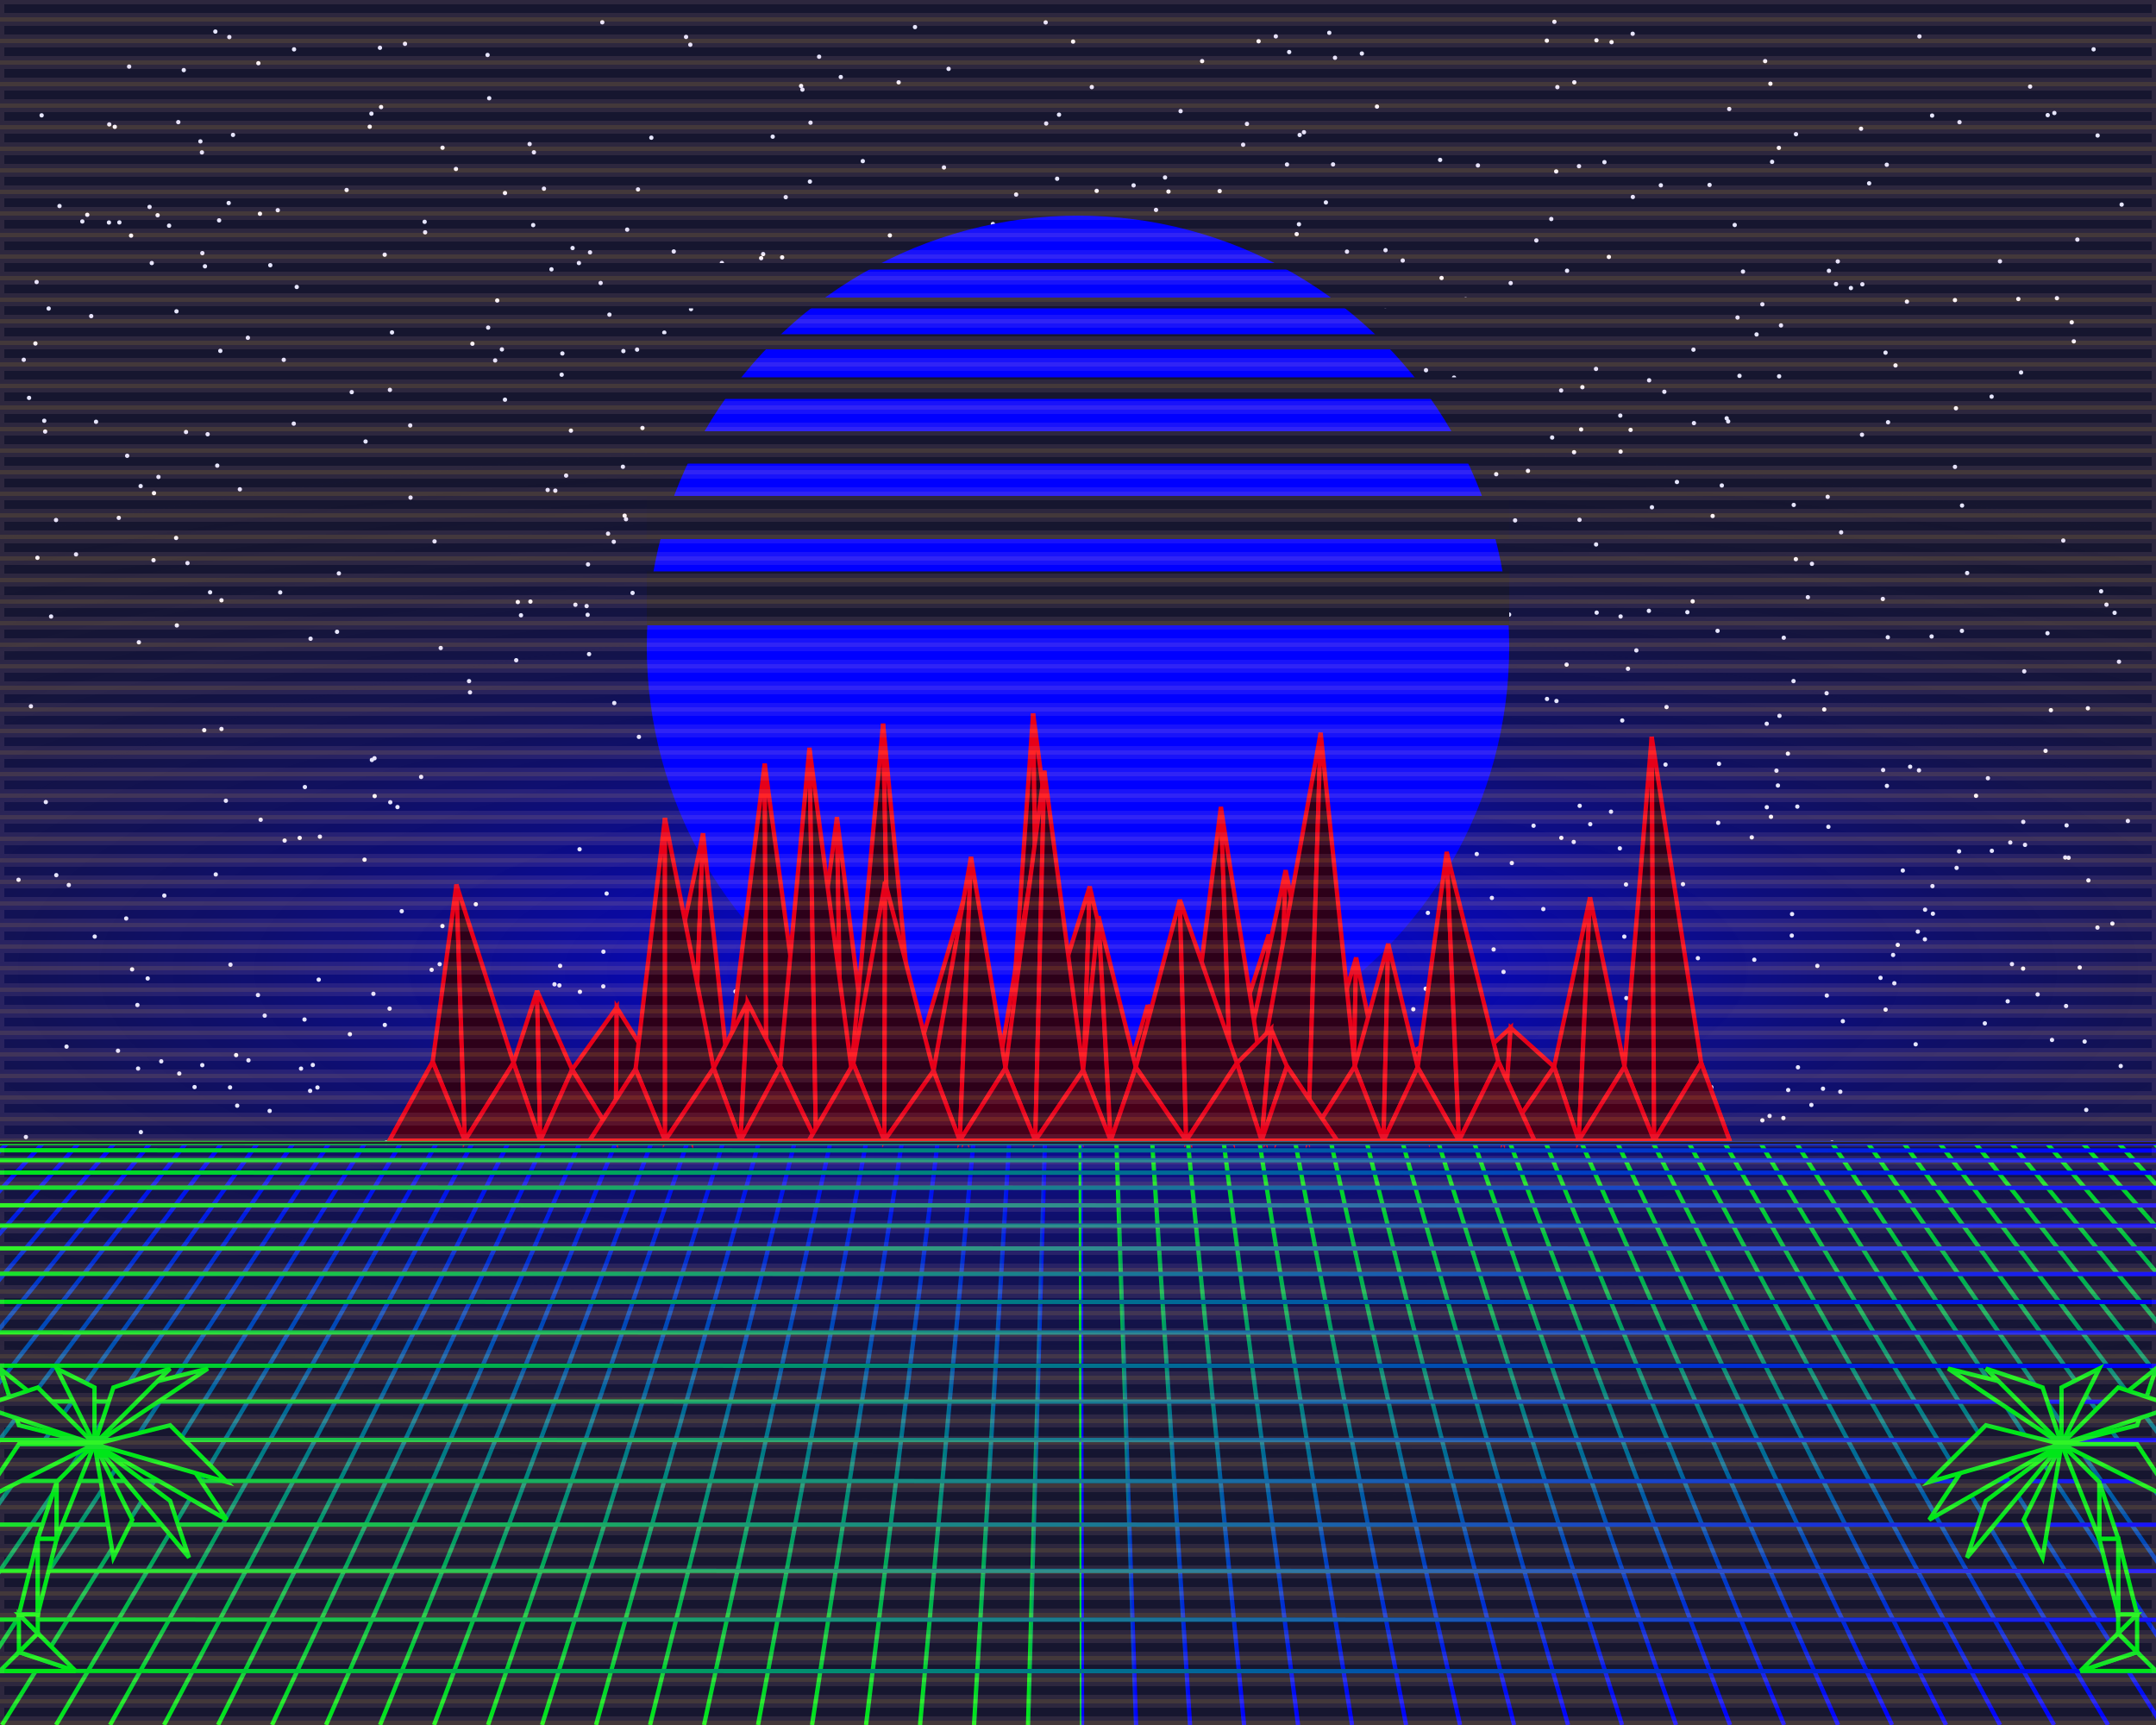 <?xml version="1.0" encoding="utf-8"?>
<svg xmlns="http://www.w3.org/2000/svg" version="1.1" width="1000" height="800">

<rect width="100%" height="100%" fill="#333333" stroke="none"/>

<polygon points=" 0,0 1000,0 1000,8000 0,800" style="fill:rgb(24,24,24)" />
<defs>
<radialGradient id="gradM" cx="50%" cy="50%" r="50%" fx="50%" fy="50%">
<stop offset="0%" style="stop-color:rgb(0,0,255);stop-opacity:1" />
<stop offset="100%" style="stop-color:rgb(24,24,24);stop-opacity:0" />
</radialGradient>
</defs>
<rect x="-400" y="200" width="1800" height="500" fill="url(#gradM)" />
<circle cx="120.91" cy="380.179" r="1" fill="white" />
<circle cx="473.574" cy="207.476" r="1" fill="white" />
<circle cx="700.684" cy="131.293" r="1" fill="white" />
<circle cx="507.225" cy="146.189" r="1" fill="white" />
<circle cx="442.078" cy="508.785" r="1" fill="white" />
<circle cx="473.28" cy="313.296" r="1" fill="white" />
<circle cx="11.018" cy="166.849" r="1" fill="white" />
<circle cx="224.764" cy="468.813" r="1" fill="white" />
<circle cx="740.471" cy="18.69" r="1" fill="white" />
<circle cx="377.549" cy="391.623" r="1" fill="white" />
<circle cx="982.83" cy="306.886" r="1" fill="white" />
<circle cx="176.235" cy="22.149" r="1" fill="white" />
<circle cx="951.248" cy="329.36" r="1" fill="white" />
<circle cx="938.358" cy="449.209" r="1" fill="white" />
<circle cx="435.977" cy="119.53" r="1" fill="white" />
<circle cx="289.133" cy="162.818" r="1" fill="white" />
<circle cx="405.712" cy="363.547" r="1" fill="white" />
<circle cx="139.624" cy="495.59" r="1" fill="white" />
<circle cx="82.02" cy="290.056" r="1" fill="white" />
<circle cx="53.242" cy="58.822" r="1" fill="white" />
<circle cx="487.549" cy="132.986" r="1" fill="white" />
<circle cx="197.188" cy="107.738" r="1" fill="white" />
<circle cx="349.31" cy="412.295" r="1" fill="white" />
<circle cx="659.39" cy="360.44" r="1" fill="white" />
<circle cx="742.167" cy="469.466" r="1" fill="white" />
<circle cx="653.714" cy="402.589" r="1" fill="white" />
<circle cx="878.63" cy="456.011" r="1" fill="white" />
<circle cx="73.104" cy="99.823" r="1" fill="white" />
<circle cx="141.238" cy="472.814" r="1" fill="white" />
<circle cx="433.524" cy="294.529" r="1" fill="white" />
<circle cx="468.352" cy="213.918" r="1" fill="white" />
<circle cx="923.755" cy="183.939" r="1" fill="white" />
<circle cx="334.551" cy="491.791" r="1" fill="white" />
<circle cx="477.583" cy="489.442" r="1" fill="white" />
<circle cx="491.2" cy="53.189" r="1" fill="white" />
<circle cx="709.58" cy="500.908" r="1" fill="white" />
<circle cx="875.126" cy="76.403" r="1" fill="white" />
<circle cx="439.976" cy="31.938" r="1" fill="white" />
<circle cx="847.723" cy="230.413" r="1" fill="white" />
<circle cx="699.108" cy="481.985" r="1" fill="white" />
<circle cx="821.936" cy="75.059" r="1" fill="white" />
<circle cx="735.257" cy="438.392" r="1" fill="white" />
<circle cx="817.418" cy="141.127" r="1" fill="white" />
<circle cx="888.527" cy="484.311" r="1" fill="white" />
<circle cx="853.959" cy="246.88" r="1" fill="white" />
<circle cx="821.151" cy="38.821" r="1" fill="white" />
<circle cx="692.772" cy="440.318" r="1" fill="white" />
<circle cx="257.561" cy="227.542" r="1" fill="white" />
<circle cx="337.054" cy="370.168" r="1" fill="white" />
<circle cx="852.406" cy="121.241" r="1" fill="white" />
<circle cx="353.97" cy="117.834" r="1" fill="white" />
<circle cx="220.841" cy="458.141" r="1" fill="white" />
<circle cx="956.989" cy="250.689" r="1" fill="white" />
<circle cx="173.782" cy="369.205" r="1" fill="white" />
<circle cx="301.103" cy="275.529" r="1" fill="white" />
<circle cx="660.135" cy="375.678" r="1" fill="white" />
<circle cx="831.066" cy="433.901" r="1" fill="white" />
<circle cx="682.323" cy="273.463" r="1" fill="white" />
<circle cx="825.08" cy="68.567" r="1" fill="white" />
<circle cx="388.607" cy="488.061" r="1" fill="white" />
<circle cx="13.479" cy="184.525" r="1" fill="white" />
<circle cx="740.931" cy="495.156" r="1" fill="white" />
<circle cx="101.627" cy="102.193" r="1" fill="white" />
<circle cx="349.141" cy="226.163" r="1" fill="white" />
<circle cx="591.746" cy="16.856" r="1" fill="white" />
<circle cx="880.222" cy="438.206" r="1" fill="white" />
<circle cx="411.884" cy="481.429" r="1" fill="white" />
<circle cx="181.818" cy="154.16" r="1" fill="white" />
<circle cx="217.998" cy="321.092" r="1" fill="white" />
<circle cx="25.991" cy="241.183" r="1" fill="white" />
<circle cx="548.029" cy="337.07" r="1" fill="white" />
<circle cx="863.798" cy="131.841" r="1" fill="white" />
<circle cx="951.764" cy="482.293" r="1" fill="white" />
<circle cx="831.869" cy="315.876" r="1" fill="white" />
<circle cx="974.547" cy="274.219" r="1" fill="white" />
<circle cx="712.589" cy="111.51" r="1" fill="white" />
<circle cx="730.196" cy="38.174" r="1" fill="white" />
<circle cx="230.627" cy="139.364" r="1" fill="white" />
<circle cx="661.409" cy="171.69" r="1" fill="white" />
<circle cx="475.399" cy="425.443" r="1" fill="white" />
<circle cx="536.742" cy="277.819" r="1" fill="white" />
<circle cx="772.361" cy="473.242" r="1" fill="white" />
<circle cx="341.919" cy="139.684" r="1" fill="white" />
<circle cx="717.54" cy="324.145" r="1" fill="white" />
<circle cx="375.652" cy="84.22" r="1" fill="white" />
<circle cx="588.873" cy="420.431" r="1" fill="white" />
<circle cx="957.898" cy="397.662" r="1" fill="white" />
<circle cx="616.549" cy="15.206" r="1" fill="white" />
<circle cx="223.038" cy="521.454" r="1" fill="white" />
<circle cx="984.075" cy="94.873" r="1" fill="white" />
<circle cx="833.015" cy="62.238" r="1" fill="white" />
<circle cx="156.328" cy="293" r="1" fill="white" />
<circle cx="906.758" cy="216.525" r="1" fill="white" />
<circle cx="980.796" cy="284.21" r="1" fill="white" />
<circle cx="307.907" cy="398.196" r="1" fill="white" />
<circle cx="92.939" cy="65.578" r="1" fill="white" />
<circle cx="273.663" cy="117.03" r="1" fill="white" />
<circle cx="611.388" cy="440.405" r="1" fill="white" />
<circle cx="119.644" cy="461.48" r="1" fill="white" />
<circle cx="863.641" cy="201.608" r="1" fill="white" />
<circle cx="443.966" cy="487.856" r="1" fill="white" />
<circle cx="564.109" cy="222.815" r="1" fill="white" />
<circle cx="772.979" cy="327.904" r="1" fill="white" />
<circle cx="808.431" cy="125.947" r="1" fill="white" />
<circle cx="583.776" cy="168.314" r="1" fill="white" />
<circle cx="531.189" cy="177.292" r="1" fill="white" />
<circle cx="437.694" cy="401.499" r="1" fill="white" />
<circle cx="624.758" cy="116.7" r="1" fill="white" />
<circle cx="171.487" cy="58.766" r="1" fill="white" />
<circle cx="531.571" cy="323.501" r="1" fill="white" />
<circle cx="583.762" cy="19.14" r="1" fill="white" />
<circle cx="650.059" cy="418.737" r="1" fill="white" />
<circle cx="58.986" cy="211.376" r="1" fill="white" />
<circle cx="937.411" cy="172.739" r="1" fill="white" />
<circle cx="669.645" cy="159.127" r="1" fill="white" />
<circle cx="367.449" cy="198.361" r="1" fill="white" />
<circle cx="295.924" cy="87.842" r="1" fill="white" />
<circle cx="873.29" cy="277.775" r="1" fill="white" />
<circle cx="148.371" cy="388.013" r="1" fill="white" />
<circle cx="655.517" cy="468.054" r="1" fill="white" />
<circle cx="798.613" cy="225.151" r="1" fill="white" />
<circle cx="849.722" cy="529.908" r="1" fill="white" />
<circle cx="473.101" cy="158.36" r="1" fill="white" />
<circle cx="770.33" cy="85.934" r="1" fill="white" />
<circle cx="369.239" cy="153.993" r="1" fill="white" />
<circle cx="205.21" cy="429.486" r="1" fill="white" />
<circle cx="569.062" cy="320.739" r="1" fill="white" />
<circle cx="526.971" cy="432.435" r="1" fill="white" />
<circle cx="71.427" cy="228.713" r="1" fill="white" />
<circle cx="106.068" cy="94.148" r="1" fill="white" />
<circle cx="463.294" cy="220.225" r="1" fill="white" />
<circle cx="619.504" cy="287.361" r="1" fill="white" />
<circle cx="771.954" cy="181.686" r="1" fill="white" />
<circle cx="268.821" cy="393.864" r="1" fill="white" />
<circle cx="875.602" cy="295.555" r="1" fill="white" />
<circle cx="719.509" cy="101.571" r="1" fill="white" />
<circle cx="549.473" cy="213" r="1" fill="white" />
<circle cx="257.183" cy="456.492" r="1" fill="white" />
<circle cx="379.923" cy="26.309" r="1" fill="white" />
<circle cx="442.891" cy="191.062" r="1" fill="white" />
<circle cx="99.885" cy="14.64" r="1" fill="white" />
<circle cx="733.356" cy="199.167" r="1" fill="white" />
<circle cx="764.792" cy="283.288" r="1" fill="white" />
<circle cx="398.026" cy="441.913" r="1" fill="white" />
<circle cx="86.962" cy="261.147" r="1" fill="white" />
<circle cx="436.151" cy="208.121" r="1" fill="white" />
<circle cx="702.738" cy="241.337" r="1" fill="white" />
<circle cx="551.602" cy="443.945" r="1" fill="white" />
<circle cx="272.563" cy="285.129" r="1" fill="white" />
<circle cx="160.77" cy="88.115" r="1" fill="white" />
<circle cx="173.697" cy="351.655" r="1" fill="white" />
<circle cx="606.704" cy="305.825" r="1" fill="white" />
<circle cx="541.407" cy="145.632" r="1" fill="white" />
<circle cx="362.778" cy="119.356" r="1" fill="white" />
<circle cx="438.504" cy="215.896" r="1" fill="white" />
<circle cx="43.929" cy="434.354" r="1" fill="white" />
<circle cx="651.001" cy="472.12" r="1" fill="white" />
<circle cx="439.377" cy="422.487" r="1" fill="white" />
<circle cx="371.572" cy="39.867" r="1" fill="white" />
<circle cx="557.569" cy="28.344" r="1" fill="white" />
<circle cx="232.787" cy="162.042" r="1" fill="white" />
<circle cx="711.295" cy="382.946" r="1" fill="white" />
<circle cx="273.227" cy="303.359" r="1" fill="white" />
<circle cx="473.547" cy="185.06" r="1" fill="white" />
<circle cx="912.413" cy="265.753" r="1" fill="white" />
<circle cx="829.27" cy="349.524" r="1" fill="white" />
<circle cx="819.482" cy="374.365" r="1" fill="white" />
<circle cx="726.632" cy="308.226" r="1" fill="white" />
<circle cx="61.272" cy="449.56" r="1" fill="white" />
<circle cx="878.067" cy="442.881" r="1" fill="white" />
<circle cx="679.786" cy="138.817" r="1" fill="white" />
<circle cx="576.593" cy="67.121" r="1" fill="white" />
<circle cx="357.607" cy="422.016" r="1" fill="white" />
<circle cx="685.488" cy="76.716" r="1" fill="white" />
<circle cx="520.878" cy="375.836" r="1" fill="white" />
<circle cx="582.052" cy="359.661" r="1" fill="white" />
<circle cx="614.708" cy="456.631" r="1" fill="white" />
<circle cx="279.877" cy="441.363" r="1" fill="white" />
<circle cx="630.335" cy="421.282" r="1" fill="white" />
<circle cx="606.333" cy="227.843" r="1" fill="white" />
<circle cx="847.225" cy="321.487" r="1" fill="white" />
<circle cx="295.494" cy="162.134" r="1" fill="white" />
<circle cx="483.186" cy="105.481" r="1" fill="white" />
<circle cx="195.324" cy="360.313" r="1" fill="white" />
<circle cx="614.977" cy="93.891" r="1" fill="white" />
<circle cx="801.564" cy="195.419" r="1" fill="white" />
<circle cx="737.59" cy="382.216" r="1" fill="white" />
<circle cx="884.471" cy="139.896" r="1" fill="white" />
<circle cx="515.313" cy="435.121" r="1" fill="white" />
<circle cx="372.181" cy="41.553" r="1" fill="white" />
<circle cx="699.952" cy="285.015" r="1" fill="white" />
<circle cx="278.585" cy="131.239" r="1" fill="white" />
<circle cx="221.546" cy="521.965" r="1" fill="white" />
<circle cx="717.461" cy="18.843" r="1" fill="white" />
<circle cx="296.344" cy="341.733" r="1" fill="white" />
<circle cx="510.381" cy="423.708" r="1" fill="white" />
<circle cx="831.973" cy="234.172" r="1" fill="white" />
<circle cx="674.975" cy="327.484" r="1" fill="white" />
<circle cx="394.673" cy="427.22" r="1" fill="white" />
<circle cx="78.431" cy="104.652" r="1" fill="white" />
<circle cx="668.625" cy="128.92" r="1" fill="white" />
<circle cx="196.094" cy="512.26" r="1" fill="white" />
<circle cx="173.19" cy="460.904" r="1" fill="white" />
<circle cx="119.836" cy="29.32" r="1" fill="white" />
<circle cx="328.896" cy="446.538" r="1" fill="white" />
<circle cx="510.253" cy="166.242" r="1" fill="white" />
<circle cx="129.963" cy="274.736" r="1" fill="white" />
<circle cx="54.732" cy="487.3" r="1" fill="white" />
<circle cx="109.524" cy="489.322" r="1" fill="white" />
<circle cx="464.521" cy="518.672" r="1" fill="white" />
<circle cx="35.269" cy="257.098" r="1" fill="white" />
<circle cx="729.927" cy="390.485" r="1" fill="white" />
<circle cx="885.967" cy="355.584" r="1" fill="white" />
<circle cx="138.999" cy="388.593" r="1" fill="white" />
<circle cx="443.53" cy="466.758" r="1" fill="white" />
<circle cx="646.618" cy="484.041" r="1" fill="white" />
<circle cx="626.936" cy="374.234" r="1" fill="white" />
<circle cx="281.371" cy="414.397" r="1" fill="white" />
<circle cx="136.386" cy="22.887" r="1" fill="white" />
<circle cx="240.178" cy="279.199" r="1" fill="white" />
<circle cx="16.421" cy="159.298" r="1" fill="white" />
<circle cx="364.441" cy="91.444" r="1" fill="white" />
<circle cx="162.287" cy="479.647" r="1" fill="white" />
<circle cx="972.925" cy="62.837" r="1" fill="white" />
<circle cx="646.011" cy="420.934" r="1" fill="white" />
<circle cx="247.638" cy="70.643" r="1" fill="white" />
<circle cx="872.224" cy="453.498" r="1" fill="white" />
<circle cx="335.768" cy="195.782" r="1" fill="white" />
<circle cx="377.971" cy="145.332" r="1" fill="white" />
<circle cx="506.687" cy="384.14" r="1" fill="white" />
<circle cx="96.307" cy="201.381" r="1" fill="white" />
<circle cx="938.433" cy="381.16" r="1" fill="white" />
<circle cx="353.035" cy="119.724" r="1" fill="white" />
<circle cx="848.044" cy="383.452" r="1" fill="white" />
<circle cx="100.079" cy="405.536" r="1" fill="white" />
<circle cx="371.416" cy="251.799" r="1" fill="white" />
<circle cx="674.351" cy="517.641" r="1" fill="white" />
<circle cx="71.203" cy="259.803" r="1" fill="white" />
<circle cx="958.532" cy="382.792" r="1" fill="white" />
<circle cx="896.317" cy="410.957" r="1" fill="white" />
<circle cx="563.567" cy="361.399" r="1" fill="white" />
<circle cx="147.243" cy="504.343" r="1" fill="white" />
<circle cx="657.595" cy="259.992" r="1" fill="white" />
<circle cx="895.917" cy="295.172" r="1" fill="white" />
<circle cx="290.903" cy="106.492" r="1" fill="white" />
<circle cx="804.599" cy="104.338" r="1" fill="white" />
<circle cx="417.022" cy="174.511" r="1" fill="white" />
<circle cx="136.254" cy="196.466" r="1" fill="white" />
<circle cx="515.848" cy="193.723" r="1" fill="white" />
<circle cx="853.57" cy="506.319" r="1" fill="white" />
<circle cx="444.48" cy="287.754" r="1" fill="white" />
<circle cx="418.25" cy="488.375" r="1" fill="white" />
<circle cx="106.364" cy="17.187" r="1" fill="white" />
<circle cx="602.483" cy="104.009" r="1" fill="white" />
<circle cx="651.23" cy="158.812" r="1" fill="white" />
<circle cx="889.531" cy="432.044" r="1" fill="white" />
<circle cx="234.003" cy="527.839" r="1" fill="white" />
<circle cx="689.009" cy="276.288" r="1" fill="white" />
<circle cx="137.629" cy="133.085" r="1" fill="white" />
<circle cx="114.971" cy="156.654" r="1" fill="white" />
<circle cx="625.189" cy="466.485" r="1" fill="white" />
<circle cx="920.611" cy="474.607" r="1" fill="white" />
<circle cx="14.336" cy="327.543" r="1" fill="white" />
<circle cx="205.252" cy="68.506" r="1" fill="white" />
<circle cx="411.984" cy="220.524" r="1" fill="white" />
<circle cx="226.141" cy="25.492" r="1" fill="white" />
<circle cx="115.237" cy="491.734" r="1" fill="white" />
<circle cx="575.019" cy="461.079" r="1" fill="white" />
<circle cx="157.173" cy="265.923" r="1" fill="white" />
<circle cx="95.066" cy="123.508" r="1" fill="white" />
<circle cx="805.902" cy="147.256" r="1" fill="white" />
<circle cx="462.421" cy="355.018" r="1" fill="white" />
<circle cx="757.271" cy="15.657" r="1" fill="white" />
<circle cx="780.602" cy="410.064" r="1" fill="white" />
<circle cx="334.818" cy="121.966" r="1" fill="white" />
<circle cx="501.163" cy="231.394" r="1" fill="white" />
<circle cx="55.094" cy="240.169" r="1" fill="white" />
<circle cx="766.204" cy="235.261" r="1" fill="white" />
<circle cx="525.789" cy="85.973" r="1" fill="white" />
<circle cx="910.043" cy="234.451" r="1" fill="white" />
<circle cx="482.217" cy="345.716" r="1" fill="white" />
<circle cx="467.018" cy="409.703" r="1" fill="white" />
<circle cx="357.773" cy="509.009" r="1" fill="white" />
<circle cx="922.036" cy="360.908" r="1" fill="white" />
<circle cx="454.769" cy="278.5" r="1" fill="white" />
<circle cx="578.367" cy="57.463" r="1" fill="white" />
<circle cx="802.056" cy="50.552" r="1" fill="white" />
<circle cx="971.059" cy="22.874" r="1" fill="white" />
<circle cx="669.937" cy="319.204" r="1" fill="white" />
<circle cx="492.715" cy="132.886" r="1" fill="white" />
<circle cx="658.14" cy="375.711" r="1" fill="white" />
<circle cx="220.697" cy="419.369" r="1" fill="white" />
<circle cx="234.224" cy="89.53" r="1" fill="white" />
<circle cx="241.644" cy="285.348" r="1" fill="white" />
<circle cx="932.41" cy="390.722" r="1" fill="white" />
<circle cx="389.973" cy="35.727" r="1" fill="white" />
<circle cx="562.965" cy="344.323" r="1" fill="white" />
<circle cx="661.085" cy="282.592" r="1" fill="white" />
<circle cx="472.535" cy="527.918" r="1" fill="white" />
<circle cx="287.551" cy="484.277" r="1" fill="white" />
<circle cx="938.883" cy="311.338" r="1" fill="white" />
<circle cx="949.673" cy="293.665" r="1" fill="white" />
<circle cx="618.671" cy="350.202" r="1" fill="white" />
<circle cx="874.582" cy="468.225" r="1" fill="white" />
<circle cx="331.759" cy="307.727" r="1" fill="white" />
<circle cx="222.392" cy="520.483" r="1" fill="white" />
<circle cx="720.962" cy="10.114" r="1" fill="white" />
<circle cx="787.519" cy="444.37" r="1" fill="white" />
<circle cx="279.349" cy="10.344" r="1" fill="white" />
<circle cx="739.479" cy="426.164" r="1" fill="white" />
<circle cx="302.1" cy="63.858" r="1" fill="white" />
<circle cx="963.525" cy="111.121" r="1" fill="white" />
<circle cx="318.208" cy="17.124" r="1" fill="white" />
<circle cx="693.977" cy="219.919" r="1" fill="white" />
<circle cx="260.519" cy="173.772" r="1" fill="white" />
<circle cx="907.211" cy="189.34" r="1" fill="white" />
<circle cx="833.64" cy="374.075" r="1" fill="white" />
<circle cx="476.419" cy="292.843" r="1" fill="white" />
<circle cx="594.481" cy="195.071" r="1" fill="white" />
<circle cx="90.245" cy="504.153" r="1" fill="white" />
<circle cx="684.95" cy="396.074" r="1" fill="white" />
<circle cx="490.817" cy="237.471" r="1" fill="white" />
<circle cx="224.699" cy="456.876" r="1" fill="white" />
<circle cx="534.673" cy="380.522" r="1" fill="white" />
<circle cx="618.788" cy="461.174" r="1" fill="white" />
<circle cx="196.953" cy="102.865" r="1" fill="white" />
<circle cx="50.676" cy="57.69" r="1" fill="white" />
<circle cx="282.031" cy="247.488" r="1" fill="white" />
<circle cx="144.05" cy="296.219" r="1" fill="white" />
<circle cx="214.208" cy="487.074" r="1" fill="white" />
<circle cx="203.931" cy="447.148" r="1" fill="white" />
<circle cx="873.43" cy="357.108" r="1" fill="white" />
<circle cx="764.468" cy="427.197" r="1" fill="white" />
<circle cx="597.57" cy="522.437" r="1" fill="white" />
<circle cx="422.988" cy="235.37" r="1" fill="white" />
<circle cx="94.723" cy="338.62" r="1" fill="white" />
<circle cx="753.389" cy="434.371" r="1" fill="white" />
<circle cx="667.968" cy="74.158" r="1" fill="white" />
<circle cx="896.158" cy="53.598" r="1" fill="white" />
<circle cx="93.85" cy="117.396" r="1" fill="white" />
<circle cx="558.793" cy="306.06" r="1" fill="white" />
<circle cx="346.925" cy="175.535" r="1" fill="white" />
<circle cx="279.81" cy="457.447" r="1" fill="white" />
<circle cx="740.267" cy="171.089" r="1" fill="white" />
<circle cx="143.845" cy="505.908" r="1" fill="white" />
<circle cx="846.121" cy="329.021" r="1" fill="white" />
<circle cx="825.196" cy="174.508" r="1" fill="white" />
<circle cx="892.889" cy="421.875" r="1" fill="white" />
<circle cx="20.522" cy="195.137" r="1" fill="white" />
<circle cx="145.089" cy="493.904" r="1" fill="white" />
<circle cx="941.606" cy="40.158" r="1" fill="white" />
<circle cx="762.808" cy="483.636" r="1" fill="white" />
<circle cx="612.544" cy="513.122" r="1" fill="white" />
<circle cx="76.211" cy="415.351" r="1" fill="white" />
<circle cx="55.362" cy="103.152" r="1" fill="white" />
<circle cx="747.219" cy="376.441" r="1" fill="white" />
<circle cx="308.117" cy="154.263" r="1" fill="white" />
<circle cx="614.459" cy="289.69" r="1" fill="white" />
<circle cx="320.503" cy="143.333" r="1" fill="white" />
<circle cx="266.884" cy="280.455" r="1" fill="white" />
<circle cx="64.052" cy="495.556" r="1" fill="white" />
<circle cx="909.98" cy="292.57" r="1" fill="white" />
<circle cx="792.932" cy="85.77" r="1" fill="white" />
<circle cx="22.569" cy="143.09" r="1" fill="white" />
<circle cx="794.356" cy="239.309" r="1" fill="white" />
<circle cx="958.29" cy="466.563" r="1" fill="white" />
<circle cx="68.501" cy="453.773" r="1" fill="white" />
<circle cx="785.091" cy="278.874" r="1" fill="white" />
<circle cx="964.621" cy="448.692" r="1" fill="white" />
<circle cx="618.298" cy="76.25" r="1" fill="white" />
<circle cx="455.015" cy="123.193" r="1" fill="white" />
<circle cx="875.186" cy="364.47" r="1" fill="white" />
<circle cx="781.715" cy="520.117" r="1" fill="white" />
<circle cx="69.37" cy="95.967" r="1" fill="white" />
<circle cx="125.073" cy="515.211" r="1" fill="white" />
<circle cx="800.88" cy="193.999" r="1" fill="white" />
<circle cx="688.962" cy="276.776" r="1" fill="white" />
<circle cx="245.656" cy="66.804" r="1" fill="white" />
<circle cx="654.905" cy="339.959" r="1" fill="white" />
<circle cx="866.947" cy="85.017" r="1" fill="white" />
<circle cx="874.549" cy="163.559" r="1" fill="white" />
<circle cx="754.175" cy="410.198" r="1" fill="white" />
<circle cx="719.923" cy="202.905" r="1" fill="white" />
<circle cx="437.63" cy="517.42" r="1" fill="white" />
<circle cx="506.396" cy="40.393" r="1" fill="white" />
<circle cx="751.671" cy="285.906" r="1" fill="white" />
<circle cx="178.435" cy="118.118" r="1" fill="white" />
<circle cx="284.685" cy="251.252" r="1" fill="white" />
<circle cx="559.455" cy="482.675" r="1" fill="white" />
<circle cx="27.601" cy="95.553" r="1" fill="white" />
<circle cx="201.541" cy="251.072" r="1" fill="white" />
<circle cx="82.695" cy="56.642" r="1" fill="white" />
<circle cx="424.394" cy="12.555" r="1" fill="white" />
<circle cx="651.976" cy="410.334" r="1" fill="white" />
<circle cx="611.12" cy="319.848" r="1" fill="white" />
<circle cx="576.113" cy="338.064" r="1" fill="white" />
<circle cx="341.151" cy="459.807" r="1" fill="white" />
<circle cx="59.896" cy="30.883" r="1" fill="white" />
<circle cx="444.065" cy="449.171" r="1" fill="white" />
<circle cx="732.695" cy="373.704" r="1" fill="white" />
<circle cx="826.059" cy="150.915" r="1" fill="white" />
<circle cx="596.938" cy="76.288" r="1" fill="white" />
<circle cx="832.96" cy="259.321" r="1" fill="white" />
<circle cx="819.45" cy="335.651" r="1" fill="white" />
<circle cx="102.719" cy="278.392" r="1" fill="white" />
<circle cx="16.985" cy="130.793" r="1" fill="white" />
<circle cx="204.418" cy="300.529" r="1" fill="white" />
<circle cx="460.531" cy="103.897" r="1" fill="white" />
<circle cx="128.837" cy="97.486" r="1" fill="white" />
<circle cx="100.763" cy="215.935" r="1" fill="white" />
<circle cx="60.797" cy="109.275" r="1" fill="white" />
<circle cx="437.832" cy="77.655" r="1" fill="white" />
<circle cx="629.578" cy="203.589" r="1" fill="white" />
<circle cx="312.507" cy="116.624" r="1" fill="white" />
<circle cx="445.978" cy="247.231" r="1" fill="white" />
<circle cx="796.645" cy="292.567" r="1" fill="white" />
<circle cx="758.978" cy="301.63" r="1" fill="white" />
<circle cx="547.586" cy="51.541" r="1" fill="white" />
<circle cx="272.737" cy="261.734" r="1" fill="white" />
<circle cx="93.817" cy="493.979" r="1" fill="white" />
<circle cx="178.489" cy="475.334" r="1" fill="white" />
<circle cx="559.83" cy="125.4" r="1" fill="white" />
<circle cx="513.579" cy="468.127" r="1" fill="white" />
<circle cx="890.277" cy="16.879" r="1" fill="white" />
<circle cx="746.238" cy="119.16" r="1" fill="white" />
<circle cx="272.089" cy="281.075" r="1" fill="white" />
<circle cx="259.464" cy="456.992" r="1" fill="white" />
<circle cx="701.211" cy="400.264" r="1" fill="white" />
<circle cx="740.568" cy="284.124" r="1" fill="white" />
<circle cx="640.34" cy="460.303" r="1" fill="white" />
<circle cx="939.25" cy="391.815" r="1" fill="white" />
<circle cx="169.074" cy="398.685" r="1" fill="white" />
<circle cx="254.018" cy="227.227" r="1" fill="white" />
<circle cx="125.363" cy="123.004" r="1" fill="white" />
<circle cx="535.32" cy="344.293" r="1" fill="white" />
<circle cx="945.106" cy="461.186" r="1" fill="white" />
<circle cx="400.181" cy="74.723" r="1" fill="white" />
<circle cx="480.502" cy="220.962" r="1" fill="white" />
<circle cx="740.308" cy="252.49" r="1" fill="white" />
<circle cx="485.246" cy="57.266" r="1" fill="white" />
<circle cx="184.36" cy="374.293" r="1" fill="white" />
<circle cx="23.694" cy="285.915" r="1" fill="white" />
<circle cx="782.637" cy="283.921" r="1" fill="white" />
<circle cx="471.308" cy="90.227" r="1" fill="white" />
<circle cx="383.942" cy="522.686" r="1" fill="white" />
<circle cx="293.395" cy="274.979" r="1" fill="white" />
<circle cx="674.62" cy="481.985" r="1" fill="white" />
<circle cx="418.44" cy="190.789" r="1" fill="white" />
<circle cx="528.833" cy="398.814" r="1" fill="white" />
<circle cx="8.595" cy="408.011" r="1" fill="white" />
<circle cx="596.954" cy="480.748" r="1" fill="white" />
<circle cx="954.046" cy="138.284" r="1" fill="white" />
<circle cx="651.59" cy="386.691" r="1" fill="white" />
<circle cx="525.16" cy="104.962" r="1" fill="white" />
<circle cx="854.743" cy="473.603" r="1" fill="white" />
<circle cx="465.089" cy="409.76" r="1" fill="white" />
<circle cx="222.734" cy="523.693" r="1" fill="white" />
<circle cx="417.958" cy="159.197" r="1" fill="white" />
<circle cx="19.308" cy="53.496" r="1" fill="white" />
<circle cx="81.856" cy="144.384" r="1" fill="white" />
<circle cx="639.293" cy="495.316" r="1" fill="white" />
<circle cx="813.678" cy="445.09" r="1" fill="white" />
<circle cx="320.176" cy="20.738" r="1" fill="white" />
<circle cx="407.887" cy="284.833" r="1" fill="white" />
<circle cx="234.213" cy="185.361" r="1" fill="white" />
<circle cx="983.64" cy="494.395" r="1" fill="white" />
<circle cx="496.357" cy="139.985" r="1" fill="white" />
<circle cx="264.805" cy="199.722" r="1" fill="white" />
<circle cx="65.232" cy="225.436" r="1" fill="white" />
<circle cx="375.929" cy="56.887" r="1" fill="white" />
<circle cx="106.893" cy="447.38" r="1" fill="white" />
<circle cx="190.266" cy="197.292" r="1" fill="white" />
<circle cx="417.099" cy="482.011" r="1" fill="white" />
<circle cx="931.216" cy="464.374" r="1" fill="white" />
<circle cx="840.158" cy="512.435" r="1" fill="white" />
<circle cx="394.111" cy="421.739" r="1" fill="white" />
<circle cx="461.33" cy="125.027" r="1" fill="white" />
<circle cx="537.083" cy="346.402" r="1" fill="white" />
<circle cx="842.927" cy="447.938" r="1" fill="white" />
<circle cx="211.479" cy="78.358" r="1" fill="white" />
<circle cx="821.418" cy="378.801" r="1" fill="white" />
<circle cx="638.675" cy="49.442" r="1" fill="white" />
<circle cx="74.787" cy="492.205" r="1" fill="white" />
<circle cx="472.222" cy="507.636" r="1" fill="white" />
<circle cx="750.384" cy="499.012" r="1" fill="white" />
<circle cx="600.379" cy="510.707" r="1" fill="white" />
<circle cx="282.364" cy="508.317" r="1" fill="white" />
<circle cx="426.994" cy="170.417" r="1" fill="white" />
<circle cx="312.184" cy="504.726" r="1" fill="white" />
<circle cx="757.344" cy="91.347" r="1" fill="white" />
<circle cx="619.203" cy="26.792" r="1" fill="white" />
<circle cx="927.619" cy="121.195" r="1" fill="white" />
<circle cx="838.523" cy="276.962" r="1" fill="white" />
<circle cx="83.148" cy="497.87" r="1" fill="white" />
<circle cx="179.187" cy="529.897" r="1" fill="white" />
<circle cx="908.856" cy="56.661" r="1" fill="white" />
<circle cx="540.368" cy="82.305" r="1" fill="white" />
<circle cx="823.961" cy="357.396" r="1" fill="white" />
<circle cx="309.157" cy="416.37" r="1" fill="white" />
<circle cx="409.368" cy="455.309" r="1" fill="white" />
<circle cx="896.518" cy="423.752" r="1" fill="white" />
<circle cx="172.273" cy="52.712" r="1" fill="white" />
<circle cx="289.725" cy="239.163" r="1" fill="white" />
<circle cx="226.901" cy="45.559" r="1" fill="white" />
<circle cx="104.764" cy="371.354" r="1" fill="white" />
<circle cx="631.666" cy="24.82" r="1" fill="white" />
<circle cx="721.795" cy="79.51" r="1" fill="white" />
<circle cx="405.043" cy="494.238" r="1" fill="white" />
<circle cx="507.193" cy="103.293" r="1" fill="white" />
<circle cx="632.685" cy="472.485" r="1" fill="white" />
<circle cx="438.983" cy="207.277" r="1" fill="white" />
<circle cx="255.774" cy="124.903" r="1" fill="white" />
<circle cx="63.731" cy="466.087" r="1" fill="white" />
<circle cx="968.401" cy="328.466" r="1" fill="white" />
<circle cx="262.578" cy="220.565" r="1" fill="white" />
<circle cx="510.005" cy="244.612" r="1" fill="white" />
<circle cx="691.961" cy="416.433" r="1" fill="white" />
<circle cx="537.635" cy="444.513" r="1" fill="white" />
<circle cx="785.459" cy="162.154" r="1" fill="white" />
<circle cx="147.826" cy="454.337" r="1" fill="white" />
<circle cx="968.65" cy="408.288" r="1" fill="white" />
<circle cx="923.861" cy="394.587" r="1" fill="white" />
<circle cx="70.391" cy="121.994" r="1" fill="white" />
<circle cx="31.908" cy="410.452" r="1" fill="white" />
<circle cx="20.942" cy="200.138" r="1" fill="white" />
<circle cx="85.236" cy="32.505" r="1" fill="white" />
<circle cx="661.268" cy="458.551" r="1" fill="white" />
<circle cx="708.365" cy="496.967" r="1" fill="white" />
<circle cx="797.305" cy="354.255" r="1" fill="white" />
<circle cx="751.527" cy="192.733" r="1" fill="white" />
<circle cx="597.006" cy="430.379" r="1" fill="white" />
<circle cx="102.185" cy="162.723" r="1" fill="white" />
<circle cx="120.574" cy="99.134" r="1" fill="white" />
<circle cx="488.187" cy="224.087" r="1" fill="white" />
<circle cx="936.146" cy="138.662" r="1" fill="white" />
<circle cx="708.706" cy="218.361" r="1" fill="white" />
<circle cx="650.618" cy="120.824" r="1" fill="white" />
<circle cx="497.26" cy="459.162" r="1" fill="white" />
<circle cx="977.028" cy="280.419" r="1" fill="white" />
<circle cx="12.011" cy="527.308" r="1" fill="white" />
<circle cx="290.354" cy="240.787" r="1" fill="white" />
<circle cx="851.605" cy="131.724" r="1" fill="white" />
<circle cx="814.738" cy="155.1" r="1" fill="white" />
<circle cx="722.343" cy="40.407" r="1" fill="white" />
<circle cx="812.51" cy="388.337" r="1" fill="white" />
<circle cx="297.981" cy="198.485" r="1" fill="white" />
<circle cx="306.86" cy="412.68" r="1" fill="white" />
<circle cx="744.174" cy="75.199" r="1" fill="white" />
<circle cx="824.633" cy="364.294" r="1" fill="white" />
<circle cx="569.928" cy="310.119" r="1" fill="white" />
<circle cx="772.501" cy="354.591" r="1" fill="white" />
<circle cx="673.679" cy="500.893" r="1" fill="white" />
<circle cx="747.47" cy="19.551" r="1" fill="white" />
<circle cx="536.187" cy="97.347" r="1" fill="white" />
<circle cx="858.49" cy="133.582" r="1" fill="white" />
<circle cx="490.324" cy="82.888" r="1" fill="white" />
<circle cx="777.8" cy="223.527" r="1" fill="white" />
<circle cx="674.413" cy="175.139" r="1" fill="white" />
<circle cx="879.18" cy="169.472" r="1" fill="white" />
<circle cx="268.984" cy="459.987" r="1" fill="white" />
<circle cx="806.815" cy="174.299" r="1" fill="white" />
<circle cx="252.302" cy="87.51" r="1" fill="white" />
<circle cx="375.268" cy="509.371" r="1" fill="white" />
<circle cx="845.542" cy="504.906" r="1" fill="white" />
<circle cx="960.913" cy="149.484" r="1" fill="white" />
<circle cx="817.412" cy="519.585" r="1" fill="white" />
<circle cx="317.188" cy="476.206" r="1" fill="white" />
<circle cx="604.803" cy="61.325" r="1" fill="white" />
<circle cx="508.665" cy="88.514" r="1" fill="white" />
<circle cx="163.139" cy="181.851" r="1" fill="white" />
<circle cx="132.012" cy="389.833" r="1" fill="white" />
<circle cx="948.776" cy="348.212" r="1" fill="white" />
<circle cx="229.662" cy="167.158" r="1" fill="white" />
<circle cx="825.356" cy="331.985" r="1" fill="white" />
<circle cx="751.315" cy="393.436" r="1" fill="white" />
<circle cx="345.606" cy="494.539" r="1" fill="white" />
<circle cx="470.693" cy="256.612" r="1" fill="white" />
<circle cx="219.118" cy="159.424" r="1" fill="white" />
<circle cx="284.916" cy="326.045" r="1" fill="white" />
<circle cx="93.653" cy="70.684" r="1" fill="white" />
<circle cx="386.371" cy="300.364" r="1" fill="white" />
<circle cx="840.416" cy="261.475" r="1" fill="white" />
<circle cx="785.688" cy="196.233" r="1" fill="white" />
<circle cx="618.558" cy="213.652" r="1" fill="white" />
<circle cx="646.975" cy="364.584" r="1" fill="white" />
<circle cx="448.507" cy="183.744" r="1" fill="white" />
<circle cx="642.633" cy="116.03" r="1" fill="white" />
<circle cx="354.773" cy="209.456" r="1" fill="white" />
<circle cx="770.33" cy="496.398" r="1" fill="white" />
<circle cx="488.88" cy="401.44" r="1" fill="white" />
<circle cx="827.175" cy="518.505" r="1" fill="white" />
<circle cx="908.667" cy="394.836" r="1" fill="white" />
<circle cx="381.641" cy="527.522" r="1" fill="white" />
<circle cx="967.649" cy="514.735" r="1" fill="white" />
<circle cx="131.613" cy="166.873" r="1" fill="white" />
<circle cx="141.413" cy="365.008" r="1" fill="white" />
<circle cx="17.364" cy="258.679" r="1" fill="white" />
<circle cx="848.303" cy="125.59" r="1" fill="white" />
<circle cx="630.137" cy="426.216" r="1" fill="white" />
<circle cx="540.662" cy="286.805" r="1" fill="white" />
<circle cx="764.902" cy="176.377" r="1" fill="white" />
<circle cx="265.573" cy="115.031" r="1" fill="white" />
<circle cx="711.388" cy="503.742" r="1" fill="white" />
<circle cx="246.016" cy="278.995" r="1" fill="white" />
<circle cx="638.603" cy="274.623" r="1" fill="white" />
<circle cx="110.018" cy="512.774" r="1" fill="white" />
<circle cx="933.188" cy="447.122" r="1" fill="white" />
<circle cx="614.709" cy="156.811" r="1" fill="white" />
<circle cx="541.96" cy="88.836" r="1" fill="white" />
<circle cx="268.514" cy="121.984" r="1" fill="white" />
<circle cx="966.893" cy="483.042" r="1" fill="white" />
<circle cx="40.485" cy="99.618" r="1" fill="white" />
<circle cx="259.789" cy="447.928" r="1" fill="white" />
<circle cx="597.954" cy="24.134" r="1" fill="white" />
<circle cx="831.195" cy="423.917" r="1" fill="white" />
<circle cx="386.704" cy="346.446" r="1" fill="white" />
<circle cx="702.366" cy="489.586" r="1" fill="white" />
<circle cx="108.077" cy="62.555" r="1" fill="white" />
<circle cx="715.816" cy="421.6" r="1" fill="white" />
<circle cx="733.943" cy="179.567" r="1" fill="white" />
<circle cx="892.807" cy="435.616" r="1" fill="white" />
<circle cx="448.716" cy="303.027" r="1" fill="white" />
<circle cx="106.702" cy="504.304" r="1" fill="white" />
<circle cx="916.531" cy="369.074" r="1" fill="white" />
<circle cx="187.845" cy="20.32" r="1" fill="white" />
<circle cx="217.562" cy="315.888" r="1" fill="white" />
<circle cx="247.306" cy="104.389" r="1" fill="white" />
<circle cx="226.419" cy="151.928" r="1" fill="white" />
<circle cx="847.309" cy="461.704" r="1" fill="white" />
<circle cx="890.063" cy="357.25" r="1" fill="white" />
<circle cx="636.616" cy="280.308" r="1" fill="white" />
<circle cx="260.841" cy="163.921" r="1" fill="white" />
<circle cx="86.282" cy="200.367" r="1" fill="white" />
<circle cx="751.663" cy="209.457" r="1" fill="white" />
<circle cx="30.862" cy="485.392" r="1" fill="white" />
<circle cx="485.005" cy="10.405" r="1" fill="white" />
<circle cx="360.842" cy="268.437" r="1" fill="white" />
<circle cx="351.891" cy="478.287" r="1" fill="white" />
<circle cx="959.464" cy="397.794" r="1" fill="white" />
<circle cx="65.332" cy="525.031" r="1" fill="white" />
<circle cx="180.852" cy="180.816" r="1" fill="white" />
<circle cx="172.491" cy="352.439" r="1" fill="white" />
<circle cx="730.08" cy="209.727" r="1" fill="white" />
<circle cx="44.539" cy="195.605" r="1" fill="white" />
<circle cx="416.653" cy="212.268" r="1" fill="white" />
<circle cx="606.04" cy="309.716" r="1" fill="white" />
<circle cx="562.013" cy="434.818" r="1" fill="white" />
<circle cx="732.609" cy="241.084" r="1" fill="white" />
<circle cx="642.836" cy="365.029" r="1" fill="white" />
<circle cx="180.708" cy="467.77" r="1" fill="white" />
<circle cx="754.34" cy="462.868" r="1" fill="white" />
<circle cx="235.672" cy="493.741" r="1" fill="white" />
<circle cx="961.877" cy="158.31" r="1" fill="white" />
<circle cx="580.217" cy="517.097" r="1" fill="white" />
<circle cx="186.325" cy="422.582" r="1" fill="white" />
<circle cx="540.341" cy="233.114" r="1" fill="white" />
<circle cx="350.988" cy="476.584" r="1" fill="white" />
<circle cx="437.588" cy="358.362" r="1" fill="white" />
<circle cx="97.445" cy="274.693" r="1" fill="white" />
<circle cx="456.46" cy="458.591" r="1" fill="white" />
<circle cx="176.758" cy="49.647" r="1" fill="white" />
<circle cx="122.774" cy="471.029" r="1" fill="white" />
<circle cx="882.563" cy="403.711" r="1" fill="white" />
<circle cx="21.253" cy="371.969" r="1" fill="white" />
<circle cx="619.481" cy="321.076" r="1" fill="white" />
<circle cx="412.743" cy="109.177" r="1" fill="white" />
<circle cx="602.817" cy="62.591" r="1" fill="white" />
<circle cx="986.953" cy="380.741" r="1" fill="white" />
<circle cx="73.49" cy="221.194" r="1" fill="white" />
<circle cx="64.409" cy="297.862" r="1" fill="white" />
<circle cx="387.59" cy="286.927" r="1" fill="white" />
<circle cx="319.094" cy="457.701" r="1" fill="white" />
<circle cx="979.767" cy="428.324" r="1" fill="white" />
<circle cx="260.699" cy="524.878" r="1" fill="white" />
<circle cx="353.429" cy="338.86" r="1" fill="white" />
<circle cx="705.336" cy="484.583" r="1" fill="white" />
<circle cx="949.773" cy="53.393" r="1" fill="white" />
<circle cx="416.809" cy="38.183" r="1" fill="white" />
<circle cx="820.77" cy="517.536" r="1" fill="white" />
<circle cx="38.18" cy="102.709" r="1" fill="white" />
<circle cx="726.836" cy="125.559" r="1" fill="white" />
<circle cx="202.714" cy="483.042" r="1" fill="white" />
<circle cx="642.537" cy="141.953" r="1" fill="white" />
<circle cx="752.43" cy="334.133" r="1" fill="white" />
<circle cx="952.859" cy="52.408" r="1" fill="white" />
<circle cx="212.071" cy="473.62" r="1" fill="white" />
<circle cx="169.563" cy="204.751" r="1" fill="white" />
<circle cx="288.917" cy="216.466" r="1" fill="white" />
<circle cx="732.377" cy="77.074" r="1" fill="white" />
<circle cx="601.432" cy="108.57" r="1" fill="white" />
<circle cx="829.402" cy="505.529" r="1" fill="white" />
<circle cx="239.43" cy="306.199" r="1" fill="white" />
<circle cx="875.718" cy="195.828" r="1" fill="white" />
<circle cx="673.055" cy="160.504" r="1" fill="white" />
<circle cx="497.72" cy="19.292" r="1" fill="white" />
<circle cx="50.537" cy="103.19" r="1" fill="white" />
<circle cx="612.184" cy="149.931" r="1" fill="white" />
<circle cx="906.748" cy="139.186" r="1" fill="white" />
<circle cx="359.192" cy="311.258" r="1" fill="white" />
<circle cx="190.41" cy="230.76" r="1" fill="white" />
<circle cx="383.05" cy="261.374" r="1" fill="white" />
<circle cx="424.229" cy="217.599" r="1" fill="white" />
<circle cx="464.245" cy="402.486" r="1" fill="white" />
<circle cx="833.934" cy="494.977" r="1" fill="white" />
<circle cx="111.25" cy="226.923" r="1" fill="white" />
<circle cx="81.69" cy="249.489" r="1" fill="white" />
<circle cx="697.371" cy="450.741" r="1" fill="white" />
<circle cx="634.57" cy="422.343" r="1" fill="white" />
<circle cx="721.928" cy="325.1" r="1" fill="white" />
<circle cx="447.916" cy="215.273" r="1" fill="white" />
<circle cx="863.2" cy="59.704" r="1" fill="white" />
<circle cx="519.183" cy="254.344" r="1" fill="white" />
<circle cx="755.093" cy="310.155" r="1" fill="white" />
<circle cx="469.023" cy="150.106" r="1" fill="white" />
<circle cx="827.349" cy="295.761" r="1" fill="white" />
<circle cx="796.94" cy="381.593" r="1" fill="white" />
<circle cx="313.12" cy="413.897" r="1" fill="white" />
<circle cx="200.2" cy="449.785" r="1" fill="white" />
<circle cx="338.914" cy="524.146" r="1" fill="white" />
<circle cx="724.171" cy="388.559" r="1" fill="white" />
<circle cx="793.742" cy="504.22" r="1" fill="white" />
<circle cx="358.393" cy="63.386" r="1" fill="white" />
<circle cx="26.11" cy="405.863" r="1" fill="white" />
<circle cx="724.093" cy="181.082" r="1" fill="white" />
<circle cx="282.665" cy="145.925" r="1" fill="white" />
<circle cx="102.718" cy="338.066" r="1" fill="white" />
<circle cx="756.31" cy="199.381" r="1" fill="white" />
<circle cx="416.884" cy="224.384" r="1" fill="white" />
<circle cx="818.713" cy="28.344" r="1" fill="white" />
<circle cx="604.572" cy="500.682" r="1" fill="white" />
<circle cx="565.705" cy="88.623" r="1" fill="white" />
<circle cx="505.98" cy="348.877" r="1" fill="white" />
<circle cx="42.304" cy="146.604" r="1" fill="white" />
<circle cx="907.517" cy="402.49" r="1" fill="white" />
<circle cx="972.846" cy="430.179" r="1" fill="white" />
<circle cx="181.017" cy="372.056" r="1" fill="white" />
<circle cx="531.077" cy="395.748" r="1" fill="white" />
<circle cx="662.285" cy="423.361" r="1" fill="white" />
<circle cx="610.625" cy="330.93" r="1" fill="white" />
<circle cx="58.529" cy="425.955" r="1" fill="white" />
<circle cx="541.572" cy="436.929" r="1" fill="white" />
<defs>
<linearGradient id="gradS" x1="0%" y1="0%" x2="10%" y2="100%">
<stop offset="0%" style="stop-color:rgb(0,0,255);stop-opacity:1" />
<stop offset="100%" style="stop-color:rgb(0,0,255);stop-opacity:1" />
</linearGradient>
</defs>
<circle cx="500" cy="300" r="200"  fill="url(#gradS)" />
<polygon points=" 300,290 700,290 700,265 300,265" style="fill:rgb(24,24,24)" />
<polygon points=" 300,250 700,250 700,230 300,230" style="fill:rgb(24,24,24)" />
<polygon points=" 300,215 700,215 700,200 300,200" style="fill:rgb(24,24,24)" />
<polygon points=" 300,185 700,185 700,175 300,175" style="fill:rgb(24,24,24)" />
<polygon points=" 300,162 700,162 700,155 300,155" style="fill:rgb(24,24,24)" />
<polygon points=" 300,143 700,143 700,138 300,138" style="fill:rgb(24,24,24)" />
<polygon points=" 300,125 700,125 700,122 300,122" style="fill:rgb(24,24,24)" />
<polygon points=" 377,529 399.821,495.834 377,529" style="fill:rgb(50,0,0);stroke:rgb(255,0,0);stroke-width:2" />
<polygon points=" 407.013,407.903 399.821,495.834 412,529" style="fill:rgb(50,0,0);stroke:rgb(255,0,0);stroke-width:2" />
<polygon points=" 399.821,495.834 377,529 412,529" style="fill:rgb(80,0,0);stroke:rgb(255,0,0);stroke-width:2" />
<polygon points=" 407.013,407.903 425.922,493.22 412,529" style="fill:rgb(50,0,0);stroke:rgb(255,0,0);stroke-width:2" />
<polygon points=" 442.304,434.828 425.922,493.22 447,529" style="fill:rgb(50,0,0);stroke:rgb(255,0,0);stroke-width:2" />
<polygon points=" 425.922,493.22 412,529 447,529" style="fill:rgb(80,0,0);stroke:rgb(255,0,0);stroke-width:2" />
<polygon points=" 442.304,434.828 467.92,493.896 447,529" style="fill:rgb(50,0,0);stroke:rgb(255,0,0);stroke-width:2" />
<polygon points=" 479.179,330.836 467.92,493.896 482,529" style="fill:rgb(50,0,0);stroke:rgb(255,0,0);stroke-width:2" />
<polygon points=" 467.92,493.896 447,529 482,529" style="fill:rgb(80,0,0);stroke:rgb(255,0,0);stroke-width:2" />
<polygon points=" 479.179,330.836 500.288,493.125 482,529" style="fill:rgb(50,0,0);stroke:rgb(255,0,0);stroke-width:2" />
<polygon points=" 516.531,486.333 500.288,493.125 517,529" style="fill:rgb(50,0,0);stroke:rgb(255,0,0);stroke-width:2" />
<polygon points=" 500.288,493.125 482,529 517,529" style="fill:rgb(80,0,0);stroke:rgb(255,0,0);stroke-width:2" />
<polygon points=" 516.531,486.333 532.418,494.442 517,529" style="fill:rgb(50,0,0);stroke:rgb(255,0,0);stroke-width:2" />
<polygon points=" 552.311,472.259 532.418,494.442 552,529" style="fill:rgb(50,0,0);stroke:rgb(255,0,0);stroke-width:2" />
<polygon points=" 532.418,494.442 517,529 552,529" style="fill:rgb(80,0,0);stroke:rgb(255,0,0);stroke-width:2" />
<polygon points=" 552.311,472.259 568.219,496.126 552,529" style="fill:rgb(50,0,0);stroke:rgb(255,0,0);stroke-width:2" />
<polygon points=" 588.481,433.41 568.219,496.126 587,529" style="fill:rgb(50,0,0);stroke:rgb(255,0,0);stroke-width:2" />
<polygon points=" 568.219,496.126 552,529 587,529" style="fill:rgb(80,0,0);stroke:rgb(255,0,0);stroke-width:2" />
<polygon points=" 588.481,433.41 609.226,493.621 587,529" style="fill:rgb(50,0,0);stroke:rgb(255,0,0);stroke-width:2" />
<polygon points=" 622,529 609.226,493.621 622,529" style="fill:rgb(50,0,0);stroke:rgb(255,0,0);stroke-width:2" />
<polygon points=" 609.226,493.621 587,529 622,529" style="fill:rgb(80,0,0);stroke:rgb(255,0,0);stroke-width:2" />
<polygon points=" 557.245,529 576.78,495.717 557.245,529" style="fill:rgb(50,0,0);stroke:rgb(255,0,0);stroke-width:2" />
<polygon points=" 596.297,403.571 576.78,495.717 592.245,529" style="fill:rgb(50,0,0);stroke:rgb(255,0,0);stroke-width:2" />
<polygon points=" 576.78,495.717 557.245,529 592.245,529" style="fill:rgb(80,0,0);stroke:rgb(255,0,0);stroke-width:2" />
<polygon points=" 596.297,403.571 614.335,493.195 592.245,529" style="fill:rgb(50,0,0);stroke:rgb(255,0,0);stroke-width:2" />
<polygon points=" 629.011,444.059 614.335,493.195 627.245,529" style="fill:rgb(50,0,0);stroke:rgb(255,0,0);stroke-width:2" />
<polygon points=" 614.335,493.195 592.245,529 627.245,529" style="fill:rgb(80,0,0);stroke:rgb(255,0,0);stroke-width:2" />
<polygon points=" 629.011,444.059 639.278,495.464 627.245,529" style="fill:rgb(50,0,0);stroke:rgb(255,0,0);stroke-width:2" />
<polygon points=" 662.836,483.78 639.278,495.464 662.245,529" style="fill:rgb(50,0,0);stroke:rgb(255,0,0);stroke-width:2" />
<polygon points=" 639.278,495.464 627.245,529 662.245,529" style="fill:rgb(80,0,0);stroke:rgb(255,0,0);stroke-width:2" />
<polygon points=" 662.836,483.78 680.88,494.787 662.245,529" style="fill:rgb(50,0,0);stroke:rgb(255,0,0);stroke-width:2" />
<polygon points=" 700.682,476.619 680.88,494.787 697.245,529" style="fill:rgb(50,0,0);stroke:rgb(255,0,0);stroke-width:2" />
<polygon points=" 680.88,494.787 662.245,529 697.245,529" style="fill:rgb(80,0,0);stroke:rgb(255,0,0);stroke-width:2" />
<polygon points=" 700.682,476.619 720.828,494.75 697.245,529" style="fill:rgb(50,0,0);stroke:rgb(255,0,0);stroke-width:2" />
<polygon points=" 737.494,416.11 720.828,494.75 732.245,529" style="fill:rgb(50,0,0);stroke:rgb(255,0,0);stroke-width:2" />
<polygon points=" 720.828,494.75 697.245,529 732.245,529" style="fill:rgb(80,0,0);stroke:rgb(255,0,0);stroke-width:2" />
<polygon points=" 737.494,416.11 753.471,494.719 732.245,529" style="fill:rgb(50,0,0);stroke:rgb(255,0,0);stroke-width:2" />
<polygon points=" 766.096,341.682 753.471,494.719 767.245,529" style="fill:rgb(50,0,0);stroke:rgb(255,0,0);stroke-width:2" />
<polygon points=" 753.471,494.719 732.245,529 767.245,529" style="fill:rgb(80,0,0);stroke:rgb(255,0,0);stroke-width:2" />
<polygon points=" 766.096,341.682 789.059,493.027 767.245,529" style="fill:rgb(50,0,0);stroke:rgb(255,0,0);stroke-width:2" />
<polygon points=" 802.245,529 789.059,493.027 802.245,529" style="fill:rgb(50,0,0);stroke:rgb(255,0,0);stroke-width:2" />
<polygon points=" 789.059,493.027 767.245,529 802.245,529" style="fill:rgb(80,0,0);stroke:rgb(255,0,0);stroke-width:2" />
<polygon points=" 466.711,529 479.535,494.127 466.711,529" style="fill:rgb(50,0,0);stroke:rgb(255,0,0);stroke-width:2" />
<polygon points=" 505.426,411.129 479.535,494.127 501.711,529" style="fill:rgb(50,0,0);stroke:rgb(255,0,0);stroke-width:2" />
<polygon points=" 479.535,494.127 466.711,529 501.711,529" style="fill:rgb(80,0,0);stroke:rgb(255,0,0);stroke-width:2" />
<polygon points=" 505.426,411.129 524.577,492.751 501.711,529" style="fill:rgb(50,0,0);stroke:rgb(255,0,0);stroke-width:2" />
<polygon points=" 532.329,466.134 524.577,492.751 536.711,529" style="fill:rgb(50,0,0);stroke:rgb(255,0,0);stroke-width:2" />
<polygon points=" 524.577,492.751 501.711,529 536.711,529" style="fill:rgb(80,0,0);stroke:rgb(255,0,0);stroke-width:2" />
<polygon points=" 532.329,466.134 551.224,495.649 536.711,529" style="fill:rgb(50,0,0);stroke:rgb(255,0,0);stroke-width:2" />
<polygon points=" 566.255,374.241 551.224,495.649 571.711,529" style="fill:rgb(50,0,0);stroke:rgb(255,0,0);stroke-width:2" />
<polygon points=" 551.224,495.649 536.711,529 571.711,529" style="fill:rgb(80,0,0);stroke:rgb(255,0,0);stroke-width:2" />
<polygon points=" 566.255,374.241 584.856,494.262 571.711,529" style="fill:rgb(50,0,0);stroke:rgb(255,0,0);stroke-width:2" />
<polygon points=" 612.549,339.867 584.856,494.262 606.711,529" style="fill:rgb(50,0,0);stroke:rgb(255,0,0);stroke-width:2" />
<polygon points=" 584.856,494.262 571.711,529 606.711,529" style="fill:rgb(80,0,0);stroke:rgb(255,0,0);stroke-width:2" />
<polygon points=" 612.549,339.867 628.364,494.553 606.711,529" style="fill:rgb(50,0,0);stroke:rgb(255,0,0);stroke-width:2" />
<polygon points=" 643.871,437.647 628.364,494.553 641.711,529" style="fill:rgb(50,0,0);stroke:rgb(255,0,0);stroke-width:2" />
<polygon points=" 628.364,494.553 606.711,529 641.711,529" style="fill:rgb(80,0,0);stroke:rgb(255,0,0);stroke-width:2" />
<polygon points=" 643.871,437.647 657.537,495.026 641.711,529" style="fill:rgb(50,0,0);stroke:rgb(255,0,0);stroke-width:2" />
<polygon points=" 670.995,395.105 657.537,495.026 676.711,529" style="fill:rgb(50,0,0);stroke:rgb(255,0,0);stroke-width:2" />
<polygon points=" 657.537,495.026 641.711,529 676.711,529" style="fill:rgb(80,0,0);stroke:rgb(255,0,0);stroke-width:2" />
<polygon points=" 670.995,395.105 694.91,492.156 676.711,529" style="fill:rgb(50,0,0);stroke:rgb(255,0,0);stroke-width:2" />
<polygon points=" 711.711,529 694.91,492.156 711.711,529" style="fill:rgb(50,0,0);stroke:rgb(255,0,0);stroke-width:2" />
<polygon points=" 694.91,492.156 676.711,529 711.711,529" style="fill:rgb(80,0,0);stroke:rgb(255,0,0);stroke-width:2" />
<polygon points=" 180.607,529 200.691,492.408 180.607,529" style="fill:rgb(50,0,0);stroke:rgb(255,0,0);stroke-width:2" />
<polygon points=" 211.695,410.193 200.691,492.408 215.607,529" style="fill:rgb(50,0,0);stroke:rgb(255,0,0);stroke-width:2" />
<polygon points=" 200.691,492.408 180.607,529 215.607,529" style="fill:rgb(80,0,0);stroke:rgb(255,0,0);stroke-width:2" />
<polygon points=" 211.695,410.193 238.183,492.884 215.607,529" style="fill:rgb(50,0,0);stroke:rgb(255,0,0);stroke-width:2" />
<polygon points=" 249.096,459.486 238.183,492.884 250.607,529" style="fill:rgb(50,0,0);stroke:rgb(255,0,0);stroke-width:2" />
<polygon points=" 238.183,492.884 215.607,529 250.607,529" style="fill:rgb(80,0,0);stroke:rgb(255,0,0);stroke-width:2" />
<polygon points=" 249.096,459.486 265.384,496.029 250.607,529" style="fill:rgb(50,0,0);stroke:rgb(255,0,0);stroke-width:2" />
<polygon points=" 286.045,467.246 265.384,496.029 285.607,529" style="fill:rgb(50,0,0);stroke:rgb(255,0,0);stroke-width:2" />
<polygon points=" 265.384,496.029 250.607,529 285.607,529" style="fill:rgb(80,0,0);stroke:rgb(255,0,0);stroke-width:2" />
<polygon points=" 286.045,467.246 303.521,495.211 285.607,529" style="fill:rgb(50,0,0);stroke:rgb(255,0,0);stroke-width:2" />
<polygon points=" 326.095,386.446 303.521,495.211 320.607,529" style="fill:rgb(50,0,0);stroke:rgb(255,0,0);stroke-width:2" />
<polygon points=" 303.521,495.211 285.607,529 320.607,529" style="fill:rgb(80,0,0);stroke:rgb(255,0,0);stroke-width:2" />
<polygon points=" 326.095,386.446 337.549,495.529 320.607,529" style="fill:rgb(50,0,0);stroke:rgb(255,0,0);stroke-width:2" />
<polygon points=" 354.671,354.101 337.549,495.529 355.607,529" style="fill:rgb(50,0,0);stroke:rgb(255,0,0);stroke-width:2" />
<polygon points=" 337.549,495.529 320.607,529 355.607,529" style="fill:rgb(80,0,0);stroke:rgb(255,0,0);stroke-width:2" />
<polygon points=" 354.671,354.101 373.199,492.84 355.607,529" style="fill:rgb(50,0,0);stroke:rgb(255,0,0);stroke-width:2" />
<polygon points=" 388.197,379.014 373.199,492.84 390.607,529" style="fill:rgb(50,0,0);stroke:rgb(255,0,0);stroke-width:2" />
<polygon points=" 373.199,492.84 355.607,529 390.607,529" style="fill:rgb(80,0,0);stroke:rgb(255,0,0);stroke-width:2" />
<polygon points=" 388.197,379.014 402.461,494.743 390.607,529" style="fill:rgb(50,0,0);stroke:rgb(255,0,0);stroke-width:2" />
<polygon points=" 425.607,529 402.461,494.743 425.607,529" style="fill:rgb(50,0,0);stroke:rgb(255,0,0);stroke-width:2" />
<polygon points=" 402.461,494.743 390.607,529 425.607,529" style="fill:rgb(80,0,0);stroke:rgb(255,0,0);stroke-width:2" />
<polygon points=" 273.472,529 294.801,495.829 273.472,529" style="fill:rgb(50,0,0);stroke:rgb(255,0,0);stroke-width:2" />
<polygon points=" 308.41,379.359 294.801,495.829 308.472,529" style="fill:rgb(50,0,0);stroke:rgb(255,0,0);stroke-width:2" />
<polygon points=" 294.801,495.829 273.472,529 308.472,529" style="fill:rgb(80,0,0);stroke:rgb(255,0,0);stroke-width:2" />
<polygon points=" 308.41,379.359 331,495.365 308.472,529" style="fill:rgb(50,0,0);stroke:rgb(255,0,0);stroke-width:2" />
<polygon points=" 346.739,464.791 331,495.365 343.472,529" style="fill:rgb(50,0,0);stroke:rgb(255,0,0);stroke-width:2" />
<polygon points=" 331,495.365 308.472,529 343.472,529" style="fill:rgb(80,0,0);stroke:rgb(255,0,0);stroke-width:2" />
<polygon points=" 346.739,464.791 361.863,494.538 343.472,529" style="fill:rgb(50,0,0);stroke:rgb(255,0,0);stroke-width:2" />
<polygon points=" 375.427,346.809 361.863,494.538 378.472,529" style="fill:rgb(50,0,0);stroke:rgb(255,0,0);stroke-width:2" />
<polygon points=" 361.863,494.538 343.472,529 378.472,529" style="fill:rgb(80,0,0);stroke:rgb(255,0,0);stroke-width:2" />
<polygon points=" 375.427,346.809 394.903,495.699 378.472,529" style="fill:rgb(50,0,0);stroke:rgb(255,0,0);stroke-width:2" />
<polygon points=" 409.595,335.586 394.903,495.699 413.472,529" style="fill:rgb(50,0,0);stroke:rgb(255,0,0);stroke-width:2" />
<polygon points=" 394.903,495.699 378.472,529 413.472,529" style="fill:rgb(80,0,0);stroke:rgb(255,0,0);stroke-width:2" />
<polygon points=" 409.595,335.586 424.537,492.746 413.472,529" style="fill:rgb(50,0,0);stroke:rgb(255,0,0);stroke-width:2" />
<polygon points=" 447.603,414.927 424.537,492.746 448.472,529" style="fill:rgb(50,0,0);stroke:rgb(255,0,0);stroke-width:2" />
<polygon points=" 424.537,492.746 413.472,529 448.472,529" style="fill:rgb(80,0,0);stroke:rgb(255,0,0);stroke-width:2" />
<polygon points=" 447.603,414.927 463.351,495.421 448.472,529" style="fill:rgb(50,0,0);stroke:rgb(255,0,0);stroke-width:2" />
<polygon points=" 482.315,380.845 463.351,495.421 483.472,529" style="fill:rgb(50,0,0);stroke:rgb(255,0,0);stroke-width:2" />
<polygon points=" 463.351,495.421 448.472,529 483.472,529" style="fill:rgb(80,0,0);stroke:rgb(255,0,0);stroke-width:2" />
<polygon points=" 482.315,380.845 500.564,493.288 483.472,529" style="fill:rgb(50,0,0);stroke:rgb(255,0,0);stroke-width:2" />
<polygon points=" 518.472,529 500.564,493.288 518.472,529" style="fill:rgb(50,0,0);stroke:rgb(255,0,0);stroke-width:2" />
<polygon points=" 500.564,493.288 483.472,529 518.472,529" style="fill:rgb(80,0,0);stroke:rgb(255,0,0);stroke-width:2" />
<polygon points=" 375.182,529 395.807,493.335 375.182,529" style="fill:rgb(50,0,0);stroke:rgb(255,0,0);stroke-width:2" />
<polygon points=" 410.529,408.94 395.807,493.335 410.182,529" style="fill:rgb(50,0,0);stroke:rgb(255,0,0);stroke-width:2" />
<polygon points=" 395.807,493.335 375.182,529 410.182,529" style="fill:rgb(80,0,0);stroke:rgb(255,0,0);stroke-width:2" />
<polygon points=" 410.529,408.94 433.011,496.642 410.182,529" style="fill:rgb(50,0,0);stroke:rgb(255,0,0);stroke-width:2" />
<polygon points=" 450.374,397.4 433.011,496.642 445.182,529" style="fill:rgb(50,0,0);stroke:rgb(255,0,0);stroke-width:2" />
<polygon points=" 433.011,496.642 410.182,529 445.182,529" style="fill:rgb(80,0,0);stroke:rgb(255,0,0);stroke-width:2" />
<polygon points=" 450.374,397.4 466.376,495.387 445.182,529" style="fill:rgb(50,0,0);stroke:rgb(255,0,0);stroke-width:2" />
<polygon points=" 484.385,357.448 466.376,495.387 480.182,529" style="fill:rgb(50,0,0);stroke:rgb(255,0,0);stroke-width:2" />
<polygon points=" 466.376,495.387 445.182,529 480.182,529" style="fill:rgb(80,0,0);stroke:rgb(255,0,0);stroke-width:2" />
<polygon points=" 484.385,357.448 502.376,496.371 480.182,529" style="fill:rgb(50,0,0);stroke:rgb(255,0,0);stroke-width:2" />
<polygon points=" 509.496,424.923 502.376,496.371 515.182,529" style="fill:rgb(50,0,0);stroke:rgb(255,0,0);stroke-width:2" />
<polygon points=" 502.376,496.371 480.182,529 515.182,529" style="fill:rgb(80,0,0);stroke:rgb(255,0,0);stroke-width:2" />
<polygon points=" 509.496,424.923 526.818,494.973 515.182,529" style="fill:rgb(50,0,0);stroke:rgb(255,0,0);stroke-width:2" />
<polygon points=" 547.252,417.273 526.818,494.973 550.182,529" style="fill:rgb(50,0,0);stroke:rgb(255,0,0);stroke-width:2" />
<polygon points=" 526.818,494.973 515.182,529 550.182,529" style="fill:rgb(80,0,0);stroke:rgb(255,0,0);stroke-width:2" />
<polygon points=" 547.252,417.273 573.734,493.06 550.182,529" style="fill:rgb(50,0,0);stroke:rgb(255,0,0);stroke-width:2" />
<polygon points=" 589.505,477.203 573.734,493.06 585.182,529" style="fill:rgb(50,0,0);stroke:rgb(255,0,0);stroke-width:2" />
<polygon points=" 573.734,493.06 550.182,529 585.182,529" style="fill:rgb(80,0,0);stroke:rgb(255,0,0);stroke-width:2" />
<polygon points=" 589.505,477.203 596.9,494.525 585.182,529" style="fill:rgb(50,0,0);stroke:rgb(255,0,0);stroke-width:2" />
<polygon points=" 620.182,529 596.9,494.525 620.182,529" style="fill:rgb(50,0,0);stroke:rgb(255,0,0);stroke-width:2" />
<polygon points=" 596.9,494.525 585.182,529 620.182,529" style="fill:rgb(80,0,0);stroke:rgb(255,0,0);stroke-width:2" />
<defs>
<linearGradient id="gradL" x1="0%" y1="0%" x2="100%" y2="0%">
<stop offset="0%" style="stop-color:rgb(0,255,0);stop-opacity:1" />
<stop offset="100%" style="stop-color:rgb(0,0,255);stop-opacity:1" />
</linearGradient>
</defs>
<line x1="-500" y1="800" x2="-162.5" y2="530"  style="stroke-width:2;stroke:url(#gradL)" />
<line x1="-474.953" y1="800" x2="-145.906" y2="530"  style="stroke-width:2;stroke:url(#gradL)" />
<line x1="-449.906" y1="800" x2="-129.313" y2="530"  style="stroke-width:2;stroke:url(#gradL)" />
<line x1="-424.859" y1="800" x2="-112.719" y2="530"  style="stroke-width:2;stroke:url(#gradL)" />
<line x1="-399.812" y1="800" x2="-96.126" y2="530"  style="stroke-width:2;stroke:url(#gradL)" />
<line x1="-374.765" y1="800" x2="-79.532" y2="530"  style="stroke-width:2;stroke:url(#gradL)" />
<line x1="-349.718" y1="800" x2="-62.938" y2="530"  style="stroke-width:2;stroke:url(#gradL)" />
<line x1="-324.671" y1="800" x2="-46.345" y2="530"  style="stroke-width:2;stroke:url(#gradL)" />
<line x1="-299.624" y1="800" x2="-29.751" y2="530"  style="stroke-width:2;stroke:url(#gradL)" />
<line x1="-274.577" y1="800" x2="-13.158" y2="530"  style="stroke-width:2;stroke:url(#gradL)" />
<line x1="-249.53" y1="800" x2="3.436" y2="530"  style="stroke-width:2;stroke:url(#gradL)" />
<line x1="-224.483" y1="800" x2="20.03" y2="530"  style="stroke-width:2;stroke:url(#gradL)" />
<line x1="-199.436" y1="800" x2="36.623" y2="530"  style="stroke-width:2;stroke:url(#gradL)" />
<line x1="-174.389" y1="800" x2="53.217" y2="530"  style="stroke-width:2;stroke:url(#gradL)" />
<line x1="-149.342" y1="800" x2="69.811" y2="530"  style="stroke-width:2;stroke:url(#gradL)" />
<line x1="-124.295" y1="800" x2="86.404" y2="530"  style="stroke-width:2;stroke:url(#gradL)" />
<line x1="-99.249" y1="800" x2="102.998" y2="530"  style="stroke-width:2;stroke:url(#gradL)" />
<line x1="-74.201" y1="800" x2="119.591" y2="530"  style="stroke-width:2;stroke:url(#gradL)" />
<line x1="-49.155" y1="800" x2="136.185" y2="530"  style="stroke-width:2;stroke:url(#gradL)" />
<line x1="-24.108" y1="800" x2="152.779" y2="530"  style="stroke-width:2;stroke:url(#gradL)" />
<line x1="0.939" y1="800" x2="169.372" y2="530"  style="stroke-width:2;stroke:url(#gradL)" />
<line x1="25.986" y1="800" x2="185.966" y2="530"  style="stroke-width:2;stroke:url(#gradL)" />
<line x1="51.033" y1="800" x2="202.56" y2="530"  style="stroke-width:2;stroke:url(#gradL)" />
<line x1="76.08" y1="800" x2="219.153" y2="530"  style="stroke-width:2;stroke:url(#gradL)" />
<line x1="101.127" y1="800" x2="235.747" y2="530"  style="stroke-width:2;stroke:url(#gradL)" />
<line x1="126.174" y1="800" x2="252.34" y2="530"  style="stroke-width:2;stroke:url(#gradL)" />
<line x1="151.221" y1="800" x2="268.934" y2="530"  style="stroke-width:2;stroke:url(#gradL)" />
<line x1="176.268" y1="800" x2="285.528" y2="530"  style="stroke-width:2;stroke:url(#gradL)" />
<line x1="201.315" y1="800" x2="302.121" y2="530"  style="stroke-width:2;stroke:url(#gradL)" />
<line x1="226.362" y1="800" x2="318.715" y2="530"  style="stroke-width:2;stroke:url(#gradL)" />
<line x1="251.409" y1="800" x2="335.308" y2="530"  style="stroke-width:2;stroke:url(#gradL)" />
<line x1="276.456" y1="800" x2="351.902" y2="530"  style="stroke-width:2;stroke:url(#gradL)" />
<line x1="301.503" y1="800" x2="368.496" y2="530"  style="stroke-width:2;stroke:url(#gradL)" />
<line x1="326.55" y1="800" x2="385.089" y2="530"  style="stroke-width:2;stroke:url(#gradL)" />
<line x1="351.597" y1="800" x2="401.683" y2="530"  style="stroke-width:2;stroke:url(#gradL)" />
<line x1="376.644" y1="800" x2="418.277" y2="530"  style="stroke-width:2;stroke:url(#gradL)" />
<line x1="401.691" y1="800" x2="434.87" y2="530"  style="stroke-width:2;stroke:url(#gradL)" />
<line x1="426.738" y1="800" x2="451.464" y2="530"  style="stroke-width:2;stroke:url(#gradL)" />
<line x1="451.785" y1="800" x2="468.057" y2="530"  style="stroke-width:2;stroke:url(#gradL)" />
<line x1="476.832" y1="800" x2="484.651" y2="530"  style="stroke-width:2;stroke:url(#gradL)" />
<line x1="501.879" y1="800" x2="501.245" y2="530"  style="stroke-width:2;stroke:url(#gradL)" />
<line x1="526.926" y1="800" x2="517.838" y2="530"  style="stroke-width:2;stroke:url(#gradL)" />
<line x1="551.973" y1="800" x2="534.432" y2="530"  style="stroke-width:2;stroke:url(#gradL)" />
<line x1="577.02" y1="800" x2="551.026" y2="530"  style="stroke-width:2;stroke:url(#gradL)" />
<line x1="602.067" y1="800" x2="567.619" y2="530"  style="stroke-width:2;stroke:url(#gradL)" />
<line x1="627.114" y1="800" x2="584.213" y2="530"  style="stroke-width:2;stroke:url(#gradL)" />
<line x1="652.161" y1="800" x2="600.806" y2="530"  style="stroke-width:2;stroke:url(#gradL)" />
<line x1="677.207" y1="800" x2="617.4" y2="530"  style="stroke-width:2;stroke:url(#gradL)" />
<line x1="702.254" y1="800" x2="633.994" y2="530"  style="stroke-width:2;stroke:url(#gradL)" />
<line x1="727.301" y1="800" x2="650.587" y2="530"  style="stroke-width:2;stroke:url(#gradL)" />
<line x1="752.348" y1="800" x2="667.181" y2="530"  style="stroke-width:2;stroke:url(#gradL)" />
<line x1="777.395" y1="800" x2="683.774" y2="530"  style="stroke-width:2;stroke:url(#gradL)" />
<line x1="802.442" y1="800" x2="700.368" y2="530"  style="stroke-width:2;stroke:url(#gradL)" />
<line x1="827.489" y1="800" x2="716.962" y2="530"  style="stroke-width:2;stroke:url(#gradL)" />
<line x1="852.536" y1="800" x2="733.555" y2="530"  style="stroke-width:2;stroke:url(#gradL)" />
<line x1="877.583" y1="800" x2="750.149" y2="530"  style="stroke-width:2;stroke:url(#gradL)" />
<line x1="902.63" y1="800" x2="766.743" y2="530"  style="stroke-width:2;stroke:url(#gradL)" />
<line x1="927.677" y1="800" x2="783.336" y2="530"  style="stroke-width:2;stroke:url(#gradL)" />
<line x1="952.724" y1="800" x2="799.93" y2="530"  style="stroke-width:2;stroke:url(#gradL)" />
<line x1="977.771" y1="800" x2="816.523" y2="530"  style="stroke-width:2;stroke:url(#gradL)" />
<line x1="1002.82" y1="800" x2="833.117" y2="530"  style="stroke-width:2;stroke:url(#gradL)" />
<line x1="1027.87" y1="800" x2="849.711" y2="530"  style="stroke-width:2;stroke:url(#gradL)" />
<line x1="1052.91" y1="800" x2="866.304" y2="530"  style="stroke-width:2;stroke:url(#gradL)" />
<line x1="1077.96" y1="800" x2="882.898" y2="530"  style="stroke-width:2;stroke:url(#gradL)" />
<line x1="1103.01" y1="800" x2="899.491" y2="530"  style="stroke-width:2;stroke:url(#gradL)" />
<line x1="1128.05" y1="800" x2="916.085" y2="530"  style="stroke-width:2;stroke:url(#gradL)" />
<line x1="1153.1" y1="800" x2="932.679" y2="530"  style="stroke-width:2;stroke:url(#gradL)" />
<line x1="1178.15" y1="800" x2="949.272" y2="530"  style="stroke-width:2;stroke:url(#gradL)" />
<line x1="1203.19" y1="800" x2="965.866" y2="530"  style="stroke-width:2;stroke:url(#gradL)" />
<line x1="1228.24" y1="800" x2="982.46" y2="530"  style="stroke-width:2;stroke:url(#gradL)" />
<line x1="1253.29" y1="800" x2="999.053" y2="530"  style="stroke-width:2;stroke:url(#gradL)" />
<line x1="1278.33" y1="800" x2="1015.65" y2="530"  style="stroke-width:2;stroke:url(#gradL)" />
<line x1="1303.38" y1="800" x2="1032.24" y2="530"  style="stroke-width:2;stroke:url(#gradL)" />
<line x1="1328.43" y1="800" x2="1048.83" y2="530"  style="stroke-width:2;stroke:url(#gradL)" />
<line x1="1353.48" y1="800" x2="1065.43" y2="530"  style="stroke-width:2;stroke:url(#gradL)" />
<line x1="1378.52" y1="800" x2="1082.02" y2="530"  style="stroke-width:2;stroke:url(#gradL)" />
<line x1="1403.57" y1="800" x2="1098.61" y2="530"  style="stroke-width:2;stroke:url(#gradL)" />
<line x1="1428.62" y1="800" x2="1115.21" y2="530"  style="stroke-width:2;stroke:url(#gradL)" />
<line x1="1453.66" y1="800" x2="1131.8" y2="530"  style="stroke-width:2;stroke:url(#gradL)" />
<line x1="1478.71" y1="800" x2="1148.4" y2="530"  style="stroke-width:2;stroke:url(#gradL)" />
<line x1="0" y1="774.953" x2="1000" y2="775.053"  style="stroke-width:2;stroke:url(#gradL)" />
<line x1="0" y1="751.111" x2="1000" y2="751.211"  style="stroke-width:2;stroke:url(#gradL)" />
<line x1="0" y1="728.473" x2="1000" y2="728.573"  style="stroke-width:2;stroke:url(#gradL)" />
<line x1="0" y1="707.04" x2="1000" y2="707.14"  style="stroke-width:2;stroke:url(#gradL)" />
<line x1="0" y1="686.811" x2="1000" y2="686.911"  style="stroke-width:2;stroke:url(#gradL)" />
<line x1="0" y1="667.787" x2="1000" y2="667.887"  style="stroke-width:2;stroke:url(#gradL)" />
<line x1="0" y1="649.968" x2="1000" y2="650.068"  style="stroke-width:2;stroke:url(#gradL)" />
<line x1="0" y1="633.353" x2="1000" y2="633.453"  style="stroke-width:2;stroke:url(#gradL)" />
<line x1="0" y1="617.943" x2="1000" y2="618.043"  style="stroke-width:2;stroke:url(#gradL)" />
<line x1="0" y1="603.738" x2="1000" y2="603.838"  style="stroke-width:2;stroke:url(#gradL)" />
<line x1="0" y1="590.737" x2="1000" y2="590.837"  style="stroke-width:2;stroke:url(#gradL)" />
<line x1="0" y1="578.94" x2="1000" y2="579.04"  style="stroke-width:2;stroke:url(#gradL)" />
<line x1="0" y1="568.349" x2="1000" y2="568.449"  style="stroke-width:2;stroke:url(#gradL)" />
<line x1="0" y1="558.962" x2="1000" y2="559.062"  style="stroke-width:2;stroke:url(#gradL)" />
<line x1="0" y1="550.779" x2="1000" y2="550.879"  style="stroke-width:2;stroke:url(#gradL)" />
<line x1="0" y1="543.801" x2="1000" y2="543.901"  style="stroke-width:2;stroke:url(#gradL)" />
<line x1="0" y1="538.028" x2="1000" y2="538.128"  style="stroke-width:2;stroke:url(#gradL)" />
<line x1="0" y1="533.459" x2="1000" y2="533.559"  style="stroke-width:2;stroke:url(#gradL)" />
<line x1="0" y1="530.095" x2="1000" y2="530.195"  style="stroke-width:2;stroke:url(#gradL)" />
<line x1="0" y1="530" x2="1000" y2="530"  style="stroke:gradL;stroke-width:1" />
<polygon points=" 0,774.953 35.066,774.953 8.766,766.187" style="fill:rgb(24,24,24);stroke:rgb(0,255,0);stroke-width:2" />
<polygon points=" 35.066,774.953 8.766,766.187 17.533,757.42" style="fill:rgb(24,24,24);stroke:rgb(0,255,0);stroke-width:2" />
<polygon points=" 8.766,766.187 17.533,757.42 8.766,748.654" style="fill:rgb(24,24,24);stroke:rgb(0,255,0);stroke-width:2" />
<polygon points=" 17.533,757.42 8.766,748.654 17.533,748.654" style="fill:rgb(24,24,24);stroke:rgb(0,255,0);stroke-width:2" />
<polygon points=" 8.766,748.654 17.533,748.654 17.533,713.588" style="fill:rgb(24,24,24);stroke:rgb(0,255,0);stroke-width:2" />
<polygon points=" 17.533,748.654 17.533,713.588 26.299,713.588" style="fill:rgb(24,24,24);stroke:rgb(0,255,0);stroke-width:2" />
<polygon points=" 17.533,713.588 26.299,713.588 26.299,687.289" style="fill:rgb(24,24,24);stroke:rgb(0,255,0);stroke-width:2" />
<polygon points=" 26.299,713.588 26.299,687.289 43.832,669.756" style="fill:rgb(24,24,24);stroke:rgb(0,255,0);stroke-width:2" />
<polygon points=" 43.832,669.756 52.599,722.354 61.365,704.822" style="fill:rgb(24,24,24);stroke:rgb(0,255,0);stroke-width:2" />
<polygon points=" 43.832,669.756 87.664,722.354 78.898,696.055" style="fill:rgb(24,24,24);stroke:rgb(0,255,0);stroke-width:2" />
<polygon points=" 43.832,669.756 105.197,704.822 87.664,678.522" style="fill:rgb(24,24,24);stroke:rgb(0,255,0);stroke-width:2" />
<polygon points=" 43.832,669.756 105.197,687.289 78.898,660.989" style="fill:rgb(24,24,24);stroke:rgb(0,255,0);stroke-width:2" />
<polygon points=" 43.832,669.756 96.431,634.69 61.365,643.456" style="fill:rgb(24,24,24);stroke:rgb(0,255,0);stroke-width:2" />
<polygon points=" 43.832,669.756 78.898,634.69 52.599,643.456" style="fill:rgb(24,24,24);stroke:rgb(0,255,0);stroke-width:2" />
<polygon points=" 43.832,669.756 26.299,634.69 43.832,643.456" style="fill:rgb(24,24,24);stroke:rgb(0,255,0);stroke-width:2" />
<polygon points=" 43.832,669.756 0,634.69 8.766,660.989" style="fill:rgb(24,24,24);stroke:rgb(0,255,0);stroke-width:2" />
<polygon points=" 43.832,669.756 -8.766,652.223 17.533,643.456" style="fill:rgb(24,24,24);stroke:rgb(0,255,0);stroke-width:2" />
<polygon points=" 43.832,669.756 -8.766,696.055 8.766,669.756" style="fill:rgb(24,24,24);stroke:rgb(0,255,0);stroke-width:2" />
<polygon points=" 1000,774.953 964.934,774.953 991.234,766.187" style="fill:rgb(24,24,24);stroke:rgb(0,255,0);stroke-width:2" />
<polygon points=" 964.934,774.953 991.234,766.187 982.467,757.42" style="fill:rgb(24,24,24);stroke:rgb(0,255,0);stroke-width:2" />
<polygon points=" 991.234,766.187 982.467,757.42 991.234,748.654" style="fill:rgb(24,24,24);stroke:rgb(0,255,0);stroke-width:2" />
<polygon points=" 982.467,757.42 991.234,748.654 982.467,748.654" style="fill:rgb(24,24,24);stroke:rgb(0,255,0);stroke-width:2" />
<polygon points=" 991.234,748.654 982.467,748.654 982.467,713.588" style="fill:rgb(24,24,24);stroke:rgb(0,255,0);stroke-width:2" />
<polygon points=" 982.467,748.654 982.467,713.588 973.701,713.588" style="fill:rgb(24,24,24);stroke:rgb(0,255,0);stroke-width:2" />
<polygon points=" 982.467,713.588 973.701,713.588 973.701,687.289" style="fill:rgb(24,24,24);stroke:rgb(0,255,0);stroke-width:2" />
<polygon points=" 973.701,713.588 973.701,687.289 956.168,669.756" style="fill:rgb(24,24,24);stroke:rgb(0,255,0);stroke-width:2" />
<polygon points=" 956.168,669.756 947.401,722.354 938.635,704.822" style="fill:rgb(24,24,24);stroke:rgb(0,255,0);stroke-width:2" />
<polygon points=" 956.168,669.756 912.336,722.354 921.102,696.055" style="fill:rgb(24,24,24);stroke:rgb(0,255,0);stroke-width:2" />
<polygon points=" 956.168,669.756 894.803,704.822 912.336,678.522" style="fill:rgb(24,24,24);stroke:rgb(0,255,0);stroke-width:2" />
<polygon points=" 956.168,669.756 894.803,687.289 921.102,660.989" style="fill:rgb(24,24,24);stroke:rgb(0,255,0);stroke-width:2" />
<polygon points=" 956.168,669.756 903.569,634.69 938.635,643.456" style="fill:rgb(24,24,24);stroke:rgb(0,255,0);stroke-width:2" />
<polygon points=" 956.168,669.756 921.102,634.69 947.401,643.456" style="fill:rgb(24,24,24);stroke:rgb(0,255,0);stroke-width:2" />
<polygon points=" 956.168,669.756 973.701,634.69 956.168,643.456" style="fill:rgb(24,24,24);stroke:rgb(0,255,0);stroke-width:2" />
<polygon points=" 956.168,669.756 1000,634.69 991.234,660.989" style="fill:rgb(24,24,24);stroke:rgb(0,255,0);stroke-width:2" />
<polygon points=" 956.168,669.756 1008.77,652.223 982.467,643.456" style="fill:rgb(24,24,24);stroke:rgb(0,255,0);stroke-width:2" />
<polygon points=" 956.168,669.756 1008.77,696.055 991.234,669.756" style="fill:rgb(24,24,24);stroke:rgb(0,255,0);stroke-width:2" />
<rect x="0" y="0" width="1000" height="8" style="fill:blue;stroke:pink;stroke-width:4;fill-opacity:0.1;stroke-opacity:0.1" />
<rect x="0" y="10" width="1000" height="8" style="fill:blue;stroke:pink;stroke-width:4;fill-opacity:0.1;stroke-opacity:0.1" />
<rect x="0" y="20" width="1000" height="8" style="fill:blue;stroke:pink;stroke-width:4;fill-opacity:0.1;stroke-opacity:0.1" />
<rect x="0" y="30" width="1000" height="8" style="fill:blue;stroke:pink;stroke-width:4;fill-opacity:0.1;stroke-opacity:0.1" />
<rect x="0" y="40" width="1000" height="8" style="fill:blue;stroke:pink;stroke-width:4;fill-opacity:0.1;stroke-opacity:0.1" />
<rect x="0" y="50" width="1000" height="8" style="fill:blue;stroke:pink;stroke-width:4;fill-opacity:0.1;stroke-opacity:0.1" />
<rect x="0" y="60" width="1000" height="8" style="fill:blue;stroke:pink;stroke-width:4;fill-opacity:0.1;stroke-opacity:0.1" />
<rect x="0" y="70" width="1000" height="8" style="fill:blue;stroke:pink;stroke-width:4;fill-opacity:0.1;stroke-opacity:0.1" />
<rect x="0" y="80" width="1000" height="8" style="fill:blue;stroke:pink;stroke-width:4;fill-opacity:0.1;stroke-opacity:0.1" />
<rect x="0" y="90" width="1000" height="8" style="fill:blue;stroke:pink;stroke-width:4;fill-opacity:0.1;stroke-opacity:0.1" />
<rect x="0" y="100" width="1000" height="8" style="fill:blue;stroke:pink;stroke-width:4;fill-opacity:0.1;stroke-opacity:0.1" />
<rect x="0" y="110" width="1000" height="8" style="fill:blue;stroke:pink;stroke-width:4;fill-opacity:0.1;stroke-opacity:0.1" />
<rect x="0" y="120" width="1000" height="8" style="fill:blue;stroke:pink;stroke-width:4;fill-opacity:0.1;stroke-opacity:0.1" />
<rect x="0" y="130" width="1000" height="8" style="fill:blue;stroke:pink;stroke-width:4;fill-opacity:0.1;stroke-opacity:0.1" />
<rect x="0" y="140" width="1000" height="8" style="fill:blue;stroke:pink;stroke-width:4;fill-opacity:0.1;stroke-opacity:0.1" />
<rect x="0" y="150" width="1000" height="8" style="fill:blue;stroke:pink;stroke-width:4;fill-opacity:0.1;stroke-opacity:0.1" />
<rect x="0" y="160" width="1000" height="8" style="fill:blue;stroke:pink;stroke-width:4;fill-opacity:0.1;stroke-opacity:0.1" />
<rect x="0" y="170" width="1000" height="8" style="fill:blue;stroke:pink;stroke-width:4;fill-opacity:0.1;stroke-opacity:0.1" />
<rect x="0" y="180" width="1000" height="8" style="fill:blue;stroke:pink;stroke-width:4;fill-opacity:0.1;stroke-opacity:0.1" />
<rect x="0" y="190" width="1000" height="8" style="fill:blue;stroke:pink;stroke-width:4;fill-opacity:0.1;stroke-opacity:0.1" />
<rect x="0" y="200" width="1000" height="8" style="fill:blue;stroke:pink;stroke-width:4;fill-opacity:0.1;stroke-opacity:0.1" />
<rect x="0" y="210" width="1000" height="8" style="fill:blue;stroke:pink;stroke-width:4;fill-opacity:0.1;stroke-opacity:0.1" />
<rect x="0" y="220" width="1000" height="8" style="fill:blue;stroke:pink;stroke-width:4;fill-opacity:0.1;stroke-opacity:0.1" />
<rect x="0" y="230" width="1000" height="8" style="fill:blue;stroke:pink;stroke-width:4;fill-opacity:0.1;stroke-opacity:0.1" />
<rect x="0" y="240" width="1000" height="8" style="fill:blue;stroke:pink;stroke-width:4;fill-opacity:0.1;stroke-opacity:0.1" />
<rect x="0" y="250" width="1000" height="8" style="fill:blue;stroke:pink;stroke-width:4;fill-opacity:0.1;stroke-opacity:0.1" />
<rect x="0" y="260" width="1000" height="8" style="fill:blue;stroke:pink;stroke-width:4;fill-opacity:0.1;stroke-opacity:0.1" />
<rect x="0" y="270" width="1000" height="8" style="fill:blue;stroke:pink;stroke-width:4;fill-opacity:0.1;stroke-opacity:0.1" />
<rect x="0" y="280" width="1000" height="8" style="fill:blue;stroke:pink;stroke-width:4;fill-opacity:0.1;stroke-opacity:0.1" />
<rect x="0" y="290" width="1000" height="8" style="fill:blue;stroke:pink;stroke-width:4;fill-opacity:0.1;stroke-opacity:0.1" />
<rect x="0" y="300" width="1000" height="8" style="fill:blue;stroke:pink;stroke-width:4;fill-opacity:0.1;stroke-opacity:0.1" />
<rect x="0" y="310" width="1000" height="8" style="fill:blue;stroke:pink;stroke-width:4;fill-opacity:0.1;stroke-opacity:0.1" />
<rect x="0" y="320" width="1000" height="8" style="fill:blue;stroke:pink;stroke-width:4;fill-opacity:0.1;stroke-opacity:0.1" />
<rect x="0" y="330" width="1000" height="8" style="fill:blue;stroke:pink;stroke-width:4;fill-opacity:0.1;stroke-opacity:0.1" />
<rect x="0" y="340" width="1000" height="8" style="fill:blue;stroke:pink;stroke-width:4;fill-opacity:0.1;stroke-opacity:0.1" />
<rect x="0" y="350" width="1000" height="8" style="fill:blue;stroke:pink;stroke-width:4;fill-opacity:0.1;stroke-opacity:0.1" />
<rect x="0" y="360" width="1000" height="8" style="fill:blue;stroke:pink;stroke-width:4;fill-opacity:0.1;stroke-opacity:0.1" />
<rect x="0" y="370" width="1000" height="8" style="fill:blue;stroke:pink;stroke-width:4;fill-opacity:0.1;stroke-opacity:0.1" />
<rect x="0" y="380" width="1000" height="8" style="fill:blue;stroke:pink;stroke-width:4;fill-opacity:0.1;stroke-opacity:0.1" />
<rect x="0" y="390" width="1000" height="8" style="fill:blue;stroke:pink;stroke-width:4;fill-opacity:0.1;stroke-opacity:0.1" />
<rect x="0" y="400" width="1000" height="8" style="fill:blue;stroke:pink;stroke-width:4;fill-opacity:0.1;stroke-opacity:0.1" />
<rect x="0" y="410" width="1000" height="8" style="fill:blue;stroke:pink;stroke-width:4;fill-opacity:0.1;stroke-opacity:0.1" />
<rect x="0" y="420" width="1000" height="8" style="fill:blue;stroke:pink;stroke-width:4;fill-opacity:0.1;stroke-opacity:0.1" />
<rect x="0" y="430" width="1000" height="8" style="fill:blue;stroke:pink;stroke-width:4;fill-opacity:0.1;stroke-opacity:0.1" />
<rect x="0" y="440" width="1000" height="8" style="fill:blue;stroke:pink;stroke-width:4;fill-opacity:0.1;stroke-opacity:0.1" />
<rect x="0" y="450" width="1000" height="8" style="fill:blue;stroke:pink;stroke-width:4;fill-opacity:0.1;stroke-opacity:0.1" />
<rect x="0" y="460" width="1000" height="8" style="fill:blue;stroke:pink;stroke-width:4;fill-opacity:0.1;stroke-opacity:0.1" />
<rect x="0" y="470" width="1000" height="8" style="fill:blue;stroke:pink;stroke-width:4;fill-opacity:0.1;stroke-opacity:0.1" />
<rect x="0" y="480" width="1000" height="8" style="fill:blue;stroke:pink;stroke-width:4;fill-opacity:0.1;stroke-opacity:0.1" />
<rect x="0" y="490" width="1000" height="8" style="fill:blue;stroke:pink;stroke-width:4;fill-opacity:0.1;stroke-opacity:0.1" />
<rect x="0" y="500" width="1000" height="8" style="fill:blue;stroke:pink;stroke-width:4;fill-opacity:0.1;stroke-opacity:0.1" />
<rect x="0" y="510" width="1000" height="8" style="fill:blue;stroke:pink;stroke-width:4;fill-opacity:0.1;stroke-opacity:0.1" />
<rect x="0" y="520" width="1000" height="8" style="fill:blue;stroke:pink;stroke-width:4;fill-opacity:0.1;stroke-opacity:0.1" />
<rect x="0" y="530" width="1000" height="8" style="fill:blue;stroke:pink;stroke-width:4;fill-opacity:0.1;stroke-opacity:0.1" />
<rect x="0" y="540" width="1000" height="8" style="fill:blue;stroke:pink;stroke-width:4;fill-opacity:0.1;stroke-opacity:0.1" />
<rect x="0" y="550" width="1000" height="8" style="fill:blue;stroke:pink;stroke-width:4;fill-opacity:0.1;stroke-opacity:0.1" />
<rect x="0" y="560" width="1000" height="8" style="fill:blue;stroke:pink;stroke-width:4;fill-opacity:0.1;stroke-opacity:0.1" />
<rect x="0" y="570" width="1000" height="8" style="fill:blue;stroke:pink;stroke-width:4;fill-opacity:0.1;stroke-opacity:0.1" />
<rect x="0" y="580" width="1000" height="8" style="fill:blue;stroke:pink;stroke-width:4;fill-opacity:0.1;stroke-opacity:0.1" />
<rect x="0" y="590" width="1000" height="8" style="fill:blue;stroke:pink;stroke-width:4;fill-opacity:0.1;stroke-opacity:0.1" />
<rect x="0" y="600" width="1000" height="8" style="fill:blue;stroke:pink;stroke-width:4;fill-opacity:0.1;stroke-opacity:0.1" />
<rect x="0" y="610" width="1000" height="8" style="fill:blue;stroke:pink;stroke-width:4;fill-opacity:0.1;stroke-opacity:0.1" />
<rect x="0" y="620" width="1000" height="8" style="fill:blue;stroke:pink;stroke-width:4;fill-opacity:0.1;stroke-opacity:0.1" />
<rect x="0" y="630" width="1000" height="8" style="fill:blue;stroke:pink;stroke-width:4;fill-opacity:0.1;stroke-opacity:0.1" />
<rect x="0" y="640" width="1000" height="8" style="fill:blue;stroke:pink;stroke-width:4;fill-opacity:0.1;stroke-opacity:0.1" />
<rect x="0" y="650" width="1000" height="8" style="fill:blue;stroke:pink;stroke-width:4;fill-opacity:0.1;stroke-opacity:0.1" />
<rect x="0" y="660" width="1000" height="8" style="fill:blue;stroke:pink;stroke-width:4;fill-opacity:0.1;stroke-opacity:0.1" />
<rect x="0" y="670" width="1000" height="8" style="fill:blue;stroke:pink;stroke-width:4;fill-opacity:0.1;stroke-opacity:0.1" />
<rect x="0" y="680" width="1000" height="8" style="fill:blue;stroke:pink;stroke-width:4;fill-opacity:0.1;stroke-opacity:0.1" />
<rect x="0" y="690" width="1000" height="8" style="fill:blue;stroke:pink;stroke-width:4;fill-opacity:0.1;stroke-opacity:0.1" />
<rect x="0" y="700" width="1000" height="8" style="fill:blue;stroke:pink;stroke-width:4;fill-opacity:0.1;stroke-opacity:0.1" />
<rect x="0" y="710" width="1000" height="8" style="fill:blue;stroke:pink;stroke-width:4;fill-opacity:0.1;stroke-opacity:0.1" />
<rect x="0" y="720" width="1000" height="8" style="fill:blue;stroke:pink;stroke-width:4;fill-opacity:0.1;stroke-opacity:0.1" />
<rect x="0" y="730" width="1000" height="8" style="fill:blue;stroke:pink;stroke-width:4;fill-opacity:0.1;stroke-opacity:0.1" />
<rect x="0" y="740" width="1000" height="8" style="fill:blue;stroke:pink;stroke-width:4;fill-opacity:0.1;stroke-opacity:0.1" />
<rect x="0" y="750" width="1000" height="8" style="fill:blue;stroke:pink;stroke-width:4;fill-opacity:0.1;stroke-opacity:0.1" />
<rect x="0" y="760" width="1000" height="8" style="fill:blue;stroke:pink;stroke-width:4;fill-opacity:0.1;stroke-opacity:0.1" />
<rect x="0" y="770" width="1000" height="8" style="fill:blue;stroke:pink;stroke-width:4;fill-opacity:0.1;stroke-opacity:0.1" />
<rect x="0" y="780" width="1000" height="8" style="fill:blue;stroke:pink;stroke-width:4;fill-opacity:0.1;stroke-opacity:0.1" />
<rect x="0" y="790" width="1000" height="8" style="fill:blue;stroke:pink;stroke-width:4;fill-opacity:0.1;stroke-opacity:0.1" />
<rect x="0" y="800" width="1000" height="8" style="fill:blue;stroke:pink;stroke-width:4;fill-opacity:0.1;stroke-opacity:0.1" />


</svg>
